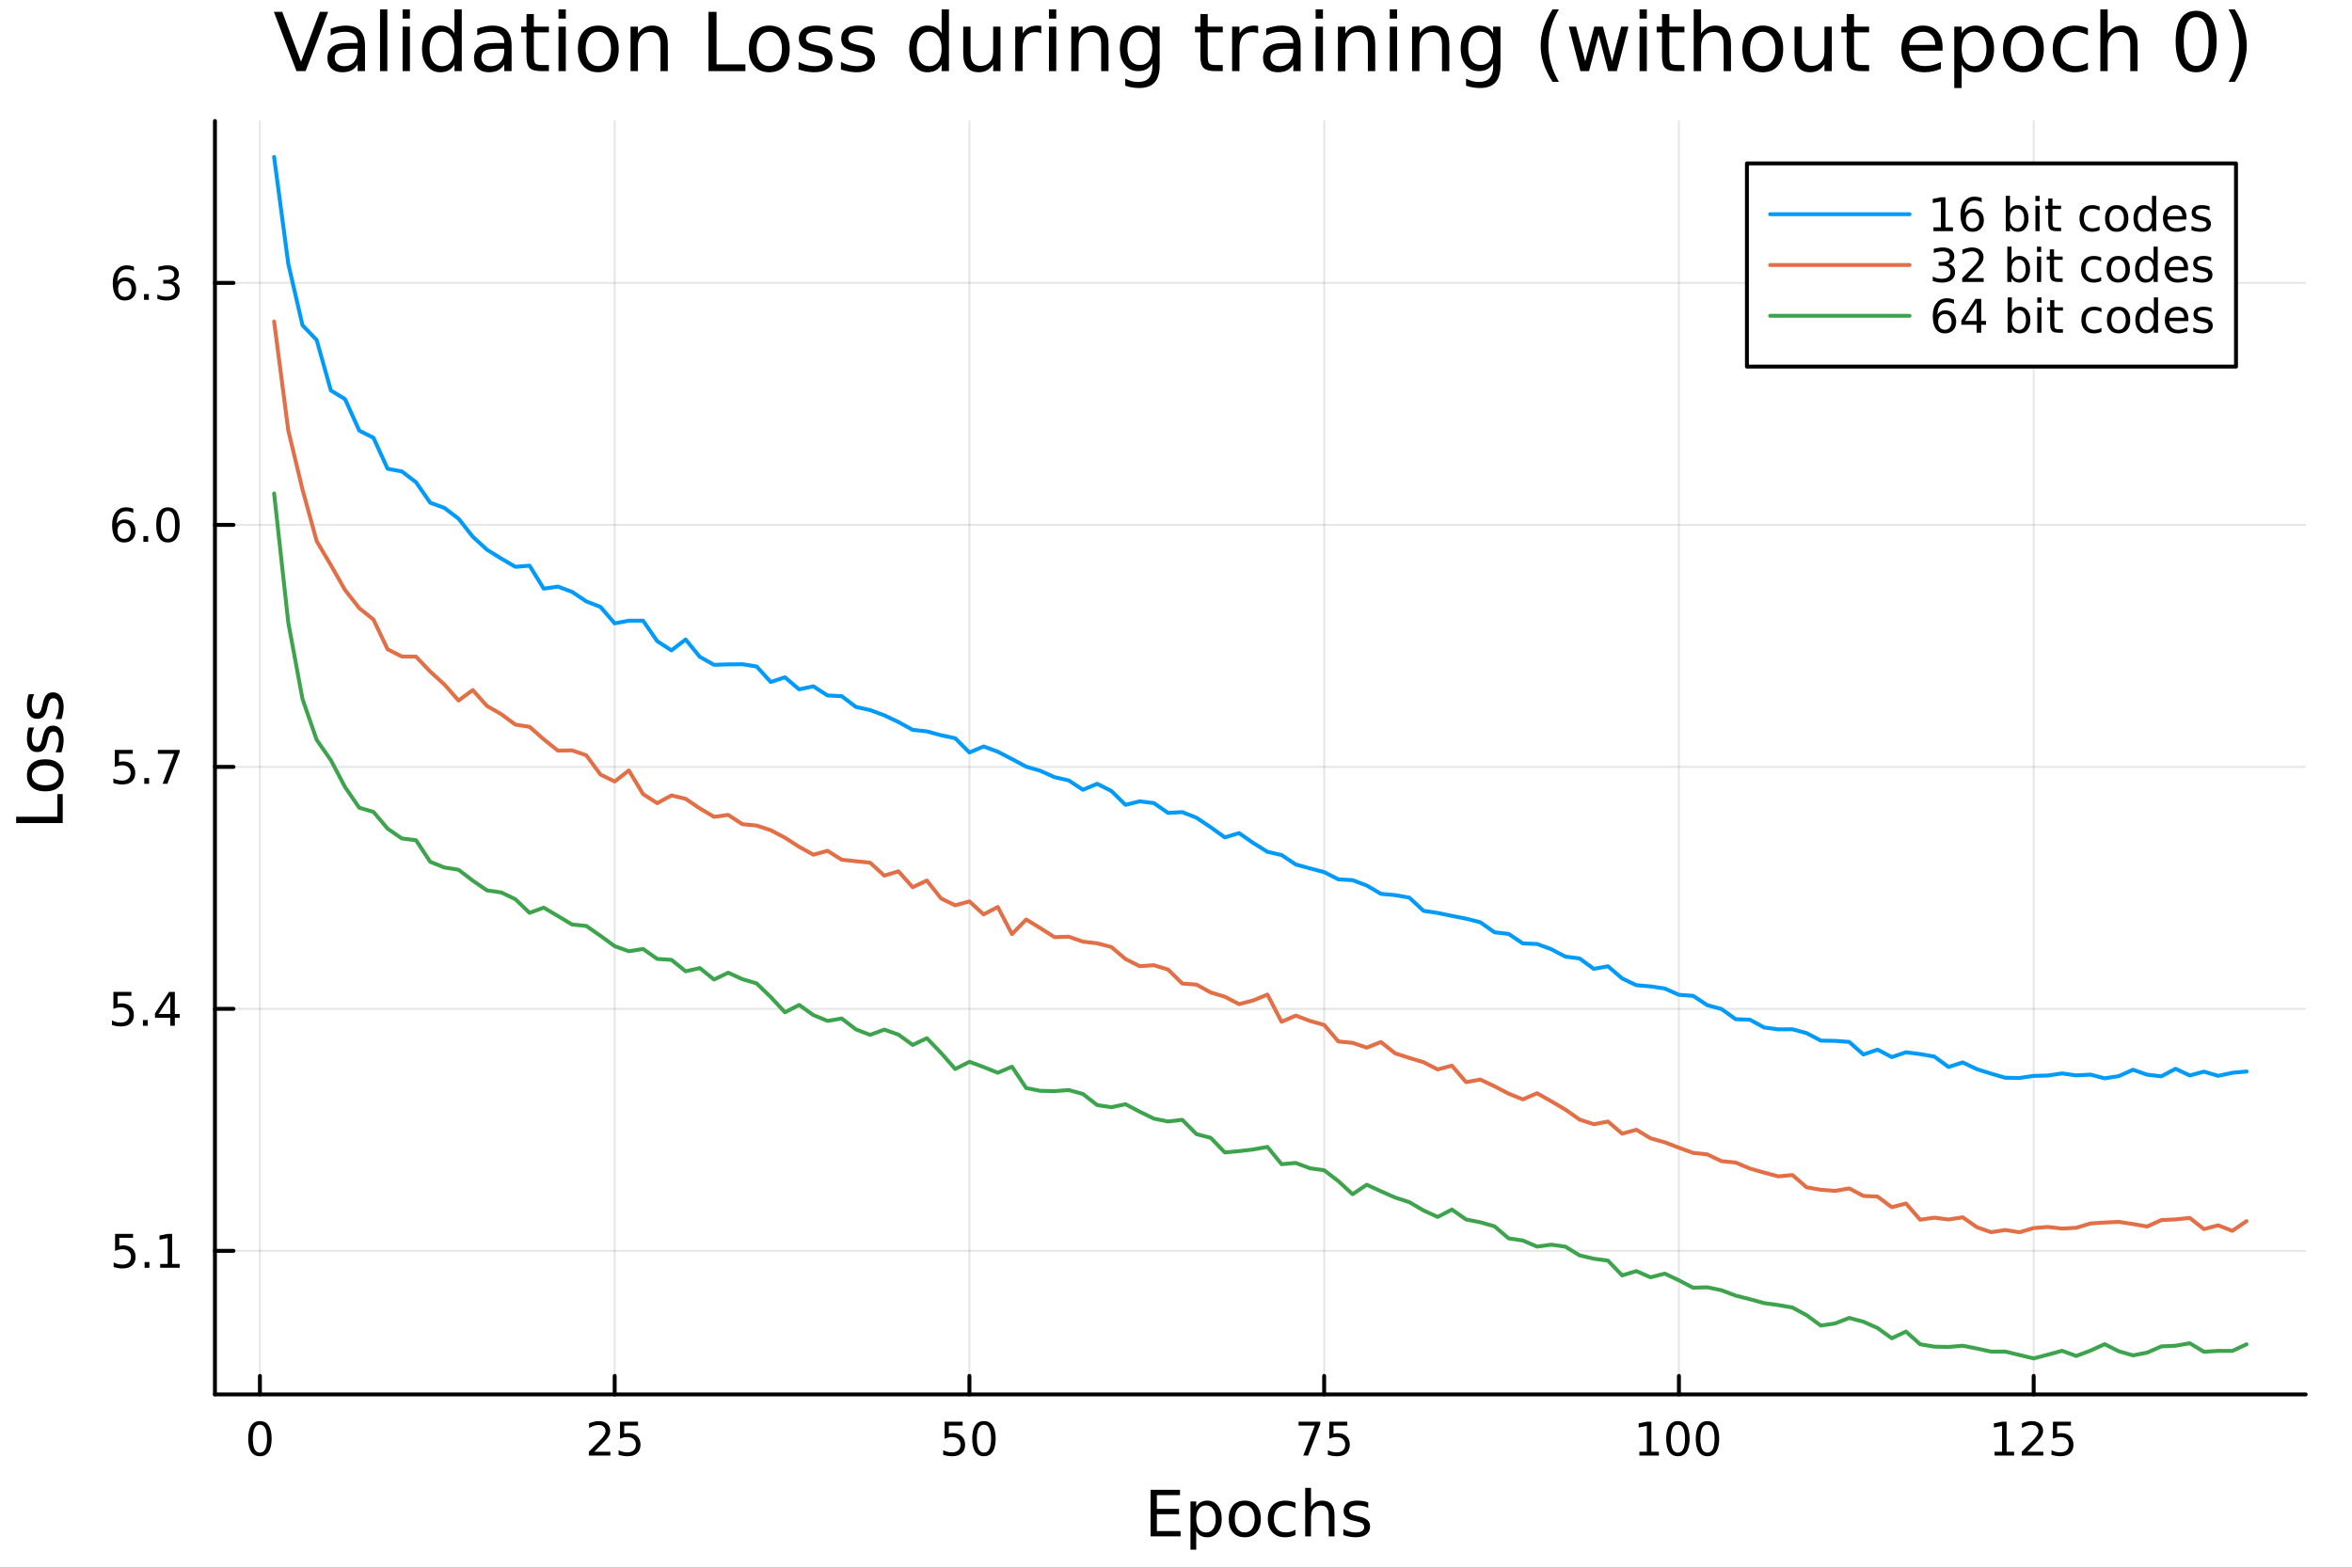 <svg xmlns="http://www.w3.org/2000/svg" xmlns:xlink="http://www.w3.org/1999/xlink" width="600" height="400" viewBox="0 0 2400 1600">
<rect x="0" y="0" width="2400" height="1600" fill="#333333" stroke="none"/>
<defs>
  <clipPath id="clip310">
    <rect x="0" y="0" width="2400" height="1600"></rect>
  </clipPath>
</defs>
<path clip-path="url(#clip310)" d="M0 1600 L2400 1600 L2400 0 L0 0  Z" fill="#ffffff" fill-rule="evenodd" fill-opacity="1"></path>
<defs>
  <clipPath id="clip311">
    <rect x="480" y="0" width="1681" height="1600"></rect>
  </clipPath>
</defs>
<path clip-path="url(#clip310)" d="M219.334 1423.18 L2352.76 1423.18 L2352.76 123.472 L219.334 123.472  Z" fill="#ffffff" fill-rule="evenodd" fill-opacity="1"></path>
<defs>
  <clipPath id="clip312">
    <rect x="219" y="123" width="2134" height="1301"></rect>
  </clipPath>
</defs>
<polyline clip-path="url(#clip312)" style="stroke:#000000; stroke-linecap:round; stroke-linejoin:round; stroke-width:2; stroke-opacity:0.1; fill:none" points="265.234,1423.18 265.234,123.472 "></polyline>
<polyline clip-path="url(#clip312)" style="stroke:#000000; stroke-linecap:round; stroke-linejoin:round; stroke-width:2; stroke-opacity:0.1; fill:none" points="627.224,1423.18 627.224,123.472 "></polyline>
<polyline clip-path="url(#clip312)" style="stroke:#000000; stroke-linecap:round; stroke-linejoin:round; stroke-width:2; stroke-opacity:0.1; fill:none" points="989.213,1423.18 989.213,123.472 "></polyline>
<polyline clip-path="url(#clip312)" style="stroke:#000000; stroke-linecap:round; stroke-linejoin:round; stroke-width:2; stroke-opacity:0.1; fill:none" points="1351.2,1423.18 1351.2,123.472 "></polyline>
<polyline clip-path="url(#clip312)" style="stroke:#000000; stroke-linecap:round; stroke-linejoin:round; stroke-width:2; stroke-opacity:0.1; fill:none" points="1713.19,1423.18 1713.19,123.472 "></polyline>
<polyline clip-path="url(#clip312)" style="stroke:#000000; stroke-linecap:round; stroke-linejoin:round; stroke-width:2; stroke-opacity:0.1; fill:none" points="2075.18,1423.18 2075.18,123.472 "></polyline>
<polyline clip-path="url(#clip312)" style="stroke:#000000; stroke-linecap:round; stroke-linejoin:round; stroke-width:2; stroke-opacity:0.1; fill:none" points="219.334,1276.63 2352.76,1276.63 "></polyline>
<polyline clip-path="url(#clip312)" style="stroke:#000000; stroke-linecap:round; stroke-linejoin:round; stroke-width:2; stroke-opacity:0.1; fill:none" points="219.334,1029.65 2352.76,1029.65 "></polyline>
<polyline clip-path="url(#clip312)" style="stroke:#000000; stroke-linecap:round; stroke-linejoin:round; stroke-width:2; stroke-opacity:0.1; fill:none" points="219.334,782.677 2352.76,782.677 "></polyline>
<polyline clip-path="url(#clip312)" style="stroke:#000000; stroke-linecap:round; stroke-linejoin:round; stroke-width:2; stroke-opacity:0.1; fill:none" points="219.334,535.7 2352.76,535.7 "></polyline>
<polyline clip-path="url(#clip312)" style="stroke:#000000; stroke-linecap:round; stroke-linejoin:round; stroke-width:2; stroke-opacity:0.1; fill:none" points="219.334,288.724 2352.76,288.724 "></polyline>
<polyline clip-path="url(#clip310)" style="stroke:#000000; stroke-linecap:round; stroke-linejoin:round; stroke-width:4; stroke-opacity:1; fill:none" points="219.334,1423.18 2352.76,1423.18 "></polyline>
<polyline clip-path="url(#clip310)" style="stroke:#000000; stroke-linecap:round; stroke-linejoin:round; stroke-width:4; stroke-opacity:1; fill:none" points="265.234,1423.18 265.234,1404.28 "></polyline>
<polyline clip-path="url(#clip310)" style="stroke:#000000; stroke-linecap:round; stroke-linejoin:round; stroke-width:4; stroke-opacity:1; fill:none" points="627.224,1423.18 627.224,1404.28 "></polyline>
<polyline clip-path="url(#clip310)" style="stroke:#000000; stroke-linecap:round; stroke-linejoin:round; stroke-width:4; stroke-opacity:1; fill:none" points="989.213,1423.18 989.213,1404.28 "></polyline>
<polyline clip-path="url(#clip310)" style="stroke:#000000; stroke-linecap:round; stroke-linejoin:round; stroke-width:4; stroke-opacity:1; fill:none" points="1351.2,1423.18 1351.2,1404.28 "></polyline>
<polyline clip-path="url(#clip310)" style="stroke:#000000; stroke-linecap:round; stroke-linejoin:round; stroke-width:4; stroke-opacity:1; fill:none" points="1713.19,1423.18 1713.19,1404.28 "></polyline>
<polyline clip-path="url(#clip310)" style="stroke:#000000; stroke-linecap:round; stroke-linejoin:round; stroke-width:4; stroke-opacity:1; fill:none" points="2075.18,1423.18 2075.18,1404.28 "></polyline>
<path clip-path="url(#clip310)" d="M265.234 1454.1 Q261.623 1454.1 259.794 1457.66 Q257.989 1461.2 257.989 1468.33 Q257.989 1475.44 259.794 1479.01 Q261.623 1482.55 265.234 1482.55 Q268.868 1482.55 270.674 1479.01 Q272.503 1475.44 272.503 1468.33 Q272.503 1461.2 270.674 1457.66 Q268.868 1454.1 265.234 1454.1 M265.234 1450.39 Q271.044 1450.39 274.1 1455 Q277.179 1459.58 277.179 1468.33 Q277.179 1477.06 274.1 1481.67 Q271.044 1486.25 265.234 1486.25 Q259.424 1486.25 256.345 1481.67 Q253.29 1477.06 253.29 1468.33 Q253.29 1459.58 256.345 1455 Q259.424 1450.39 265.234 1450.39 Z" fill="#000000" fill-rule="nonzero" fill-opacity="1"></path><path clip-path="url(#clip310)" d="M606.495 1481.64 L622.814 1481.64 L622.814 1485.58 L600.87 1485.58 L600.87 1481.64 Q603.532 1478.89 608.115 1474.26 Q612.722 1469.61 613.902 1468.27 Q616.147 1465.74 617.027 1464.01 Q617.93 1462.25 617.93 1460.56 Q617.93 1457.8 615.985 1456.07 Q614.064 1454.33 610.962 1454.33 Q608.763 1454.33 606.31 1455.09 Q603.879 1455.86 601.101 1457.41 L601.101 1452.69 Q603.925 1451.55 606.379 1450.97 Q608.833 1450.39 610.87 1450.39 Q616.24 1450.39 619.434 1453.08 Q622.629 1455.77 622.629 1460.26 Q622.629 1462.39 621.819 1464.31 Q621.032 1466.2 618.925 1468.8 Q618.347 1469.47 615.245 1472.69 Q612.143 1475.88 606.495 1481.64 Z" fill="#000000" fill-rule="nonzero" fill-opacity="1"></path><path clip-path="url(#clip310)" d="M632.675 1451.02 L651.032 1451.02 L651.032 1454.96 L636.958 1454.96 L636.958 1463.43 Q637.976 1463.08 638.995 1462.92 Q640.013 1462.73 641.032 1462.73 Q646.819 1462.73 650.198 1465.9 Q653.578 1469.08 653.578 1474.49 Q653.578 1480.07 650.106 1483.17 Q646.633 1486.25 640.314 1486.25 Q638.138 1486.25 635.87 1485.88 Q633.624 1485.51 631.217 1484.77 L631.217 1480.07 Q633.3 1481.2 635.522 1481.76 Q637.745 1482.32 640.221 1482.32 Q644.226 1482.32 646.564 1480.21 Q648.902 1478.1 648.902 1474.49 Q648.902 1470.88 646.564 1468.77 Q644.226 1466.67 640.221 1466.67 Q638.346 1466.67 636.471 1467.08 Q634.62 1467.5 632.675 1468.38 L632.675 1451.02 Z" fill="#000000" fill-rule="nonzero" fill-opacity="1"></path><path clip-path="url(#clip310)" d="M963.913 1451.02 L982.269 1451.02 L982.269 1454.96 L968.195 1454.96 L968.195 1463.43 Q969.213 1463.08 970.232 1462.92 Q971.251 1462.73 972.269 1462.73 Q978.056 1462.73 981.436 1465.9 Q984.815 1469.08 984.815 1474.49 Q984.815 1480.07 981.343 1483.17 Q977.871 1486.25 971.551 1486.25 Q969.376 1486.25 967.107 1485.88 Q964.862 1485.51 962.454 1484.77 L962.454 1480.07 Q964.538 1481.2 966.76 1481.76 Q968.982 1482.32 971.459 1482.32 Q975.463 1482.32 977.801 1480.21 Q980.139 1478.1 980.139 1474.49 Q980.139 1470.88 977.801 1468.77 Q975.463 1466.67 971.459 1466.67 Q969.584 1466.67 967.709 1467.08 Q965.857 1467.5 963.913 1468.38 L963.913 1451.02 Z" fill="#000000" fill-rule="nonzero" fill-opacity="1"></path><path clip-path="url(#clip310)" d="M1004.03 1454.1 Q1000.42 1454.1 998.588 1457.66 Q996.783 1461.2 996.783 1468.33 Q996.783 1475.44 998.588 1479.01 Q1000.42 1482.55 1004.03 1482.55 Q1007.66 1482.55 1009.47 1479.01 Q1011.3 1475.44 1011.3 1468.33 Q1011.3 1461.2 1009.47 1457.66 Q1007.66 1454.1 1004.03 1454.1 M1004.03 1450.39 Q1009.84 1450.39 1012.89 1455 Q1015.97 1459.58 1015.97 1468.33 Q1015.97 1477.06 1012.89 1481.67 Q1009.84 1486.25 1004.03 1486.25 Q998.218 1486.25 995.139 1481.67 Q992.084 1477.06 992.084 1468.33 Q992.084 1459.58 995.139 1455 Q998.218 1450.39 1004.03 1450.39 Z" fill="#000000" fill-rule="nonzero" fill-opacity="1"></path><path clip-path="url(#clip310)" d="M1325.06 1451.02 L1347.28 1451.02 L1347.28 1453.01 L1334.73 1485.58 L1329.85 1485.58 L1341.65 1454.96 L1325.06 1454.96 L1325.06 1451.02 Z" fill="#000000" fill-rule="nonzero" fill-opacity="1"></path><path clip-path="url(#clip310)" d="M1356.45 1451.02 L1374.8 1451.02 L1374.8 1454.96 L1360.73 1454.96 L1360.73 1463.43 Q1361.75 1463.08 1362.77 1462.92 Q1363.78 1462.73 1364.8 1462.73 Q1370.59 1462.73 1373.97 1465.9 Q1377.35 1469.08 1377.35 1474.49 Q1377.35 1480.07 1373.88 1483.17 Q1370.4 1486.25 1364.08 1486.25 Q1361.91 1486.25 1359.64 1485.88 Q1357.4 1485.51 1354.99 1484.77 L1354.99 1480.07 Q1357.07 1481.2 1359.29 1481.76 Q1361.52 1482.32 1363.99 1482.32 Q1368 1482.32 1370.33 1480.21 Q1372.67 1478.1 1372.67 1474.49 Q1372.67 1470.88 1370.33 1468.77 Q1368 1466.67 1363.99 1466.67 Q1362.12 1466.67 1360.24 1467.08 Q1358.39 1467.5 1356.45 1468.38 L1356.45 1451.02 Z" fill="#000000" fill-rule="nonzero" fill-opacity="1"></path><path clip-path="url(#clip310)" d="M1672.8 1481.64 L1680.44 1481.64 L1680.44 1455.28 L1672.13 1456.95 L1672.13 1452.69 L1680.39 1451.02 L1685.07 1451.02 L1685.07 1481.64 L1692.71 1481.64 L1692.71 1485.58 L1672.8 1485.58 L1672.8 1481.64 Z" fill="#000000" fill-rule="nonzero" fill-opacity="1"></path><path clip-path="url(#clip310)" d="M1712.15 1454.1 Q1708.54 1454.1 1706.71 1457.66 Q1704.91 1461.2 1704.91 1468.33 Q1704.91 1475.44 1706.71 1479.01 Q1708.54 1482.55 1712.15 1482.55 Q1715.79 1482.55 1717.59 1479.01 Q1719.42 1475.44 1719.42 1468.33 Q1719.42 1461.2 1717.59 1457.66 Q1715.79 1454.1 1712.15 1454.1 M1712.15 1450.39 Q1717.96 1450.39 1721.02 1455 Q1724.1 1459.58 1724.1 1468.33 Q1724.1 1477.06 1721.02 1481.67 Q1717.96 1486.25 1712.15 1486.25 Q1706.34 1486.25 1703.26 1481.67 Q1700.21 1477.06 1700.21 1468.33 Q1700.21 1459.58 1703.26 1455 Q1706.34 1450.39 1712.15 1450.39 Z" fill="#000000" fill-rule="nonzero" fill-opacity="1"></path><path clip-path="url(#clip310)" d="M1742.31 1454.1 Q1738.7 1454.1 1736.87 1457.66 Q1735.07 1461.2 1735.07 1468.33 Q1735.07 1475.44 1736.87 1479.01 Q1738.7 1482.55 1742.31 1482.55 Q1745.95 1482.55 1747.75 1479.01 Q1749.58 1475.44 1749.58 1468.33 Q1749.58 1461.2 1747.75 1457.66 Q1745.95 1454.1 1742.31 1454.1 M1742.31 1450.39 Q1748.12 1450.39 1751.18 1455 Q1754.26 1459.58 1754.26 1468.33 Q1754.26 1477.06 1751.18 1481.67 Q1748.12 1486.25 1742.31 1486.25 Q1736.5 1486.25 1733.42 1481.67 Q1730.37 1477.06 1730.37 1468.33 Q1730.37 1459.58 1733.42 1455 Q1736.5 1450.39 1742.31 1450.39 Z" fill="#000000" fill-rule="nonzero" fill-opacity="1"></path><path clip-path="url(#clip310)" d="M2035.29 1481.64 L2042.93 1481.64 L2042.93 1455.28 L2034.62 1456.95 L2034.62 1452.69 L2042.88 1451.02 L2047.56 1451.02 L2047.56 1481.64 L2055.19 1481.64 L2055.19 1485.58 L2035.29 1485.58 L2035.29 1481.64 Z" fill="#000000" fill-rule="nonzero" fill-opacity="1"></path><path clip-path="url(#clip310)" d="M2068.67 1481.64 L2084.99 1481.64 L2084.99 1485.58 L2063.04 1485.58 L2063.04 1481.64 Q2065.7 1478.89 2070.29 1474.26 Q2074.89 1469.61 2076.07 1468.27 Q2078.32 1465.74 2079.2 1464.01 Q2080.1 1462.25 2080.1 1460.56 Q2080.1 1457.8 2078.16 1456.07 Q2076.24 1454.33 2073.13 1454.33 Q2070.93 1454.33 2068.48 1455.09 Q2066.05 1455.86 2063.27 1457.41 L2063.27 1452.69 Q2066.1 1451.55 2068.55 1450.97 Q2071 1450.39 2073.04 1450.39 Q2078.41 1450.39 2081.61 1453.08 Q2084.8 1455.77 2084.8 1460.26 Q2084.8 1462.39 2083.99 1464.31 Q2083.2 1466.2 2081.1 1468.8 Q2080.52 1469.47 2077.42 1472.69 Q2074.31 1475.88 2068.67 1481.64 Z" fill="#000000" fill-rule="nonzero" fill-opacity="1"></path><path clip-path="url(#clip310)" d="M2094.85 1451.02 L2113.2 1451.02 L2113.2 1454.96 L2099.13 1454.96 L2099.13 1463.43 Q2100.15 1463.08 2101.17 1462.92 Q2102.18 1462.73 2103.2 1462.73 Q2108.99 1462.73 2112.37 1465.9 Q2115.75 1469.08 2115.75 1474.49 Q2115.75 1480.07 2112.28 1483.17 Q2108.8 1486.25 2102.49 1486.25 Q2100.31 1486.25 2098.04 1485.88 Q2095.8 1485.51 2093.39 1484.77 L2093.39 1480.07 Q2095.47 1481.2 2097.69 1481.76 Q2099.92 1482.32 2102.39 1482.32 Q2106.4 1482.32 2108.74 1480.21 Q2111.07 1478.1 2111.07 1474.49 Q2111.07 1470.88 2108.74 1468.77 Q2106.4 1466.67 2102.39 1466.67 Q2100.52 1466.67 2098.64 1467.08 Q2096.79 1467.5 2094.85 1468.38 L2094.85 1451.02 Z" fill="#000000" fill-rule="nonzero" fill-opacity="1"></path><path clip-path="url(#clip310)" d="M1174.06 1520.52 L1204.1 1520.52 L1204.1 1525.93 L1180.49 1525.93 L1180.49 1540 L1203.12 1540 L1203.12 1545.41 L1180.49 1545.41 L1180.49 1562.63 L1204.68 1562.63 L1204.68 1568.04 L1174.06 1568.04 L1174.06 1520.52 Z" fill="#000000" fill-rule="nonzero" fill-opacity="1"></path><path clip-path="url(#clip310)" d="M1220.65 1562.7 L1220.65 1581.6 L1214.76 1581.6 L1214.76 1532.4 L1220.65 1532.4 L1220.65 1537.81 Q1222.5 1534.62 1225.3 1533.1 Q1228.13 1531.54 1232.05 1531.54 Q1238.54 1531.54 1242.58 1536.69 Q1246.66 1541.85 1246.66 1550.25 Q1246.66 1558.65 1242.58 1563.81 Q1238.54 1568.97 1232.05 1568.97 Q1228.13 1568.97 1225.3 1567.44 Q1222.5 1565.88 1220.65 1562.7 M1240.58 1550.25 Q1240.58 1543.79 1237.9 1540.13 Q1235.26 1536.44 1230.62 1536.44 Q1225.97 1536.44 1223.29 1540.13 Q1220.65 1543.79 1220.65 1550.25 Q1220.65 1556.71 1223.29 1560.4 Q1225.97 1564.07 1230.62 1564.07 Q1235.26 1564.07 1237.9 1560.4 Q1240.58 1556.71 1240.58 1550.25 Z" fill="#000000" fill-rule="nonzero" fill-opacity="1"></path><path clip-path="url(#clip310)" d="M1270.18 1536.5 Q1265.47 1536.5 1262.73 1540.19 Q1259.99 1543.85 1259.99 1550.25 Q1259.99 1556.65 1262.7 1560.34 Q1265.44 1564 1270.18 1564 Q1274.86 1564 1277.59 1560.31 Q1280.33 1556.62 1280.33 1550.25 Q1280.33 1543.92 1277.59 1540.23 Q1274.86 1536.5 1270.18 1536.5 M1270.18 1531.54 Q1277.82 1531.54 1282.18 1536.5 Q1286.54 1541.47 1286.54 1550.25 Q1286.54 1559 1282.18 1564 Q1277.82 1568.97 1270.18 1568.97 Q1262.51 1568.97 1258.15 1564 Q1253.82 1559 1253.82 1550.25 Q1253.82 1541.47 1258.15 1536.5 Q1262.51 1531.54 1270.18 1531.54 Z" fill="#000000" fill-rule="nonzero" fill-opacity="1"></path><path clip-path="url(#clip310)" d="M1321.9 1533.76 L1321.9 1539.24 Q1319.42 1537.87 1316.9 1537.2 Q1314.42 1536.5 1311.87 1536.5 Q1306.18 1536.5 1303.03 1540.13 Q1299.87 1543.73 1299.87 1550.25 Q1299.87 1556.78 1303.03 1560.4 Q1306.18 1564 1311.87 1564 Q1314.42 1564 1316.9 1563.33 Q1319.42 1562.63 1321.9 1561.26 L1321.9 1566.68 Q1319.45 1567.82 1316.81 1568.39 Q1314.2 1568.97 1311.24 1568.97 Q1303.18 1568.97 1298.44 1563.91 Q1293.7 1558.85 1293.7 1550.25 Q1293.7 1541.53 1298.47 1536.53 Q1303.28 1531.54 1311.62 1531.54 Q1314.32 1531.54 1316.9 1532.11 Q1319.48 1532.65 1321.9 1533.76 Z" fill="#000000" fill-rule="nonzero" fill-opacity="1"></path><path clip-path="url(#clip310)" d="M1361.72 1546.53 L1361.72 1568.04 L1355.86 1568.04 L1355.86 1546.72 Q1355.86 1541.66 1353.89 1539.14 Q1351.91 1536.63 1347.97 1536.63 Q1343.22 1536.63 1340.49 1539.65 Q1337.75 1542.68 1337.75 1547.9 L1337.75 1568.04 L1331.86 1568.04 L1331.86 1518.52 L1337.75 1518.52 L1337.75 1537.93 Q1339.85 1534.72 1342.68 1533.13 Q1345.55 1531.54 1349.27 1531.54 Q1355.42 1531.54 1358.57 1535.36 Q1361.72 1539.14 1361.72 1546.53 Z" fill="#000000" fill-rule="nonzero" fill-opacity="1"></path><path clip-path="url(#clip310)" d="M1396.12 1533.45 L1396.12 1538.98 Q1393.64 1537.71 1390.97 1537.07 Q1388.29 1536.44 1385.43 1536.44 Q1381.07 1536.44 1378.87 1537.77 Q1376.71 1539.11 1376.71 1541.79 Q1376.71 1543.82 1378.27 1545 Q1379.83 1546.15 1384.54 1547.2 L1386.54 1547.64 Q1392.78 1548.98 1395.39 1551.43 Q1398.03 1553.85 1398.03 1558.21 Q1398.03 1563.17 1394.09 1566.07 Q1390.17 1568.97 1383.3 1568.97 Q1380.43 1568.97 1377.31 1568.39 Q1374.23 1567.85 1370.79 1566.74 L1370.79 1560.69 Q1374.03 1562.38 1377.19 1563.24 Q1380.34 1564.07 1383.42 1564.07 Q1387.56 1564.07 1389.79 1562.66 Q1392.02 1561.23 1392.02 1558.65 Q1392.02 1556.27 1390.39 1554.99 Q1388.8 1553.72 1383.36 1552.54 L1381.32 1552.07 Q1375.88 1550.92 1373.46 1548.56 Q1371.04 1546.18 1371.04 1542.04 Q1371.04 1537.01 1374.61 1534.27 Q1378.17 1531.54 1384.73 1531.54 Q1387.98 1531.54 1390.84 1532.01 Q1393.7 1532.49 1396.12 1533.45 Z" fill="#000000" fill-rule="nonzero" fill-opacity="1"></path><polyline clip-path="url(#clip310)" style="stroke:#000000; stroke-linecap:round; stroke-linejoin:round; stroke-width:4; stroke-opacity:1; fill:none" points="219.334,1423.18 219.334,123.472 "></polyline>
<polyline clip-path="url(#clip310)" style="stroke:#000000; stroke-linecap:round; stroke-linejoin:round; stroke-width:4; stroke-opacity:1; fill:none" points="219.334,1276.63 238.231,1276.63 "></polyline>
<polyline clip-path="url(#clip310)" style="stroke:#000000; stroke-linecap:round; stroke-linejoin:round; stroke-width:4; stroke-opacity:1; fill:none" points="219.334,1029.65 238.231,1029.65 "></polyline>
<polyline clip-path="url(#clip310)" style="stroke:#000000; stroke-linecap:round; stroke-linejoin:round; stroke-width:4; stroke-opacity:1; fill:none" points="219.334,782.677 238.231,782.677 "></polyline>
<polyline clip-path="url(#clip310)" style="stroke:#000000; stroke-linecap:round; stroke-linejoin:round; stroke-width:4; stroke-opacity:1; fill:none" points="219.334,535.7 238.231,535.7 "></polyline>
<polyline clip-path="url(#clip310)" style="stroke:#000000; stroke-linecap:round; stroke-linejoin:round; stroke-width:4; stroke-opacity:1; fill:none" points="219.334,288.724 238.231,288.724 "></polyline>
<path clip-path="url(#clip310)" d="M117.431 1259.35 L135.788 1259.35 L135.788 1263.28 L121.714 1263.28 L121.714 1271.76 Q122.732 1271.41 123.751 1271.25 Q124.769 1271.06 125.788 1271.06 Q131.575 1271.06 134.954 1274.23 Q138.334 1277.4 138.334 1282.82 Q138.334 1288.4 134.862 1291.5 Q131.39 1294.58 125.07 1294.58 Q122.894 1294.58 120.626 1294.21 Q118.381 1293.84 115.973 1293.1 L115.973 1288.4 Q118.056 1289.53 120.279 1290.09 Q122.501 1290.64 124.978 1290.64 Q128.982 1290.64 131.32 1288.54 Q133.658 1286.43 133.658 1282.82 Q133.658 1279.21 131.32 1277.1 Q128.982 1275 124.978 1275 Q123.103 1275 121.228 1275.41 Q119.376 1275.83 117.431 1276.71 L117.431 1259.35 Z" fill="#000000" fill-rule="nonzero" fill-opacity="1"></path><path clip-path="url(#clip310)" d="M147.547 1288.03 L152.431 1288.03 L152.431 1293.91 L147.547 1293.91 L147.547 1288.03 Z" fill="#000000" fill-rule="nonzero" fill-opacity="1"></path><path clip-path="url(#clip310)" d="M163.427 1289.97 L171.065 1289.97 L171.065 1263.61 L162.755 1265.27 L162.755 1261.02 L171.019 1259.35 L175.695 1259.35 L175.695 1289.97 L183.334 1289.97 L183.334 1293.91 L163.427 1293.91 L163.427 1289.97 Z" fill="#000000" fill-rule="nonzero" fill-opacity="1"></path><path clip-path="url(#clip310)" d="M115.718 1012.37 L134.075 1012.37 L134.075 1016.31 L120.001 1016.31 L120.001 1024.78 Q121.019 1024.43 122.038 1024.27 Q123.056 1024.09 124.075 1024.09 Q129.862 1024.09 133.242 1027.26 Q136.621 1030.43 136.621 1035.84 Q136.621 1041.42 133.149 1044.53 Q129.677 1047.6 123.357 1047.6 Q121.181 1047.6 118.913 1047.23 Q116.668 1046.86 114.26 1046.12 L114.26 1041.42 Q116.343 1042.56 118.566 1043.11 Q120.788 1043.67 123.265 1043.67 Q127.269 1043.67 129.607 1041.56 Q131.945 1039.46 131.945 1035.84 Q131.945 1032.23 129.607 1030.13 Q127.269 1028.02 123.265 1028.02 Q121.39 1028.02 119.515 1028.44 Q117.663 1028.85 115.718 1029.73 L115.718 1012.37 Z" fill="#000000" fill-rule="nonzero" fill-opacity="1"></path><path clip-path="url(#clip310)" d="M145.834 1041.05 L150.718 1041.05 L150.718 1046.93 L145.834 1046.93 L145.834 1041.05 Z" fill="#000000" fill-rule="nonzero" fill-opacity="1"></path><path clip-path="url(#clip310)" d="M173.751 1016.45 L161.945 1034.9 L173.751 1034.9 L173.751 1016.45 M172.524 1012.37 L178.403 1012.37 L178.403 1034.9 L183.334 1034.9 L183.334 1038.78 L178.403 1038.78 L178.403 1046.93 L173.751 1046.93 L173.751 1038.78 L158.149 1038.78 L158.149 1034.27 L172.524 1012.37 Z" fill="#000000" fill-rule="nonzero" fill-opacity="1"></path><path clip-path="url(#clip310)" d="M117.107 765.397 L135.464 765.397 L135.464 769.332 L121.39 769.332 L121.39 777.804 Q122.408 777.457 123.427 777.295 Q124.445 777.109 125.464 777.109 Q131.251 777.109 134.63 780.281 Q138.01 783.452 138.01 788.869 Q138.01 794.447 134.538 797.549 Q131.066 800.628 124.746 800.628 Q122.57 800.628 120.302 800.257 Q118.056 799.887 115.649 799.146 L115.649 794.447 Q117.732 795.582 119.955 796.137 Q122.177 796.693 124.654 796.693 Q128.658 796.693 130.996 794.586 Q133.334 792.48 133.334 788.869 Q133.334 785.258 130.996 783.151 Q128.658 781.045 124.654 781.045 Q122.779 781.045 120.904 781.461 Q119.052 781.878 117.107 782.758 L117.107 765.397 Z" fill="#000000" fill-rule="nonzero" fill-opacity="1"></path><path clip-path="url(#clip310)" d="M147.223 794.077 L152.107 794.077 L152.107 799.957 L147.223 799.957 L147.223 794.077 Z" fill="#000000" fill-rule="nonzero" fill-opacity="1"></path><path clip-path="url(#clip310)" d="M161.112 765.397 L183.334 765.397 L183.334 767.387 L170.788 799.957 L165.903 799.957 L177.709 769.332 L161.112 769.332 L161.112 765.397 Z" fill="#000000" fill-rule="nonzero" fill-opacity="1"></path><path clip-path="url(#clip310)" d="M126.737 533.837 Q123.589 533.837 121.737 535.99 Q119.908 538.142 119.908 541.892 Q119.908 545.619 121.737 547.795 Q123.589 549.948 126.737 549.948 Q129.885 549.948 131.714 547.795 Q133.566 545.619 133.566 541.892 Q133.566 538.142 131.714 535.99 Q129.885 533.837 126.737 533.837 M136.019 519.184 L136.019 523.443 Q134.26 522.61 132.455 522.17 Q130.672 521.731 128.913 521.731 Q124.283 521.731 121.83 524.856 Q119.399 527.981 119.052 534.3 Q120.418 532.286 122.478 531.221 Q124.538 530.133 127.015 530.133 Q132.223 530.133 135.232 533.305 Q138.265 536.453 138.265 541.892 Q138.265 547.217 135.117 550.434 Q131.968 553.652 126.737 553.652 Q120.742 553.652 117.57 549.068 Q114.399 544.462 114.399 535.735 Q114.399 527.541 118.288 522.68 Q122.177 517.795 128.728 517.795 Q130.487 517.795 132.269 518.143 Q134.075 518.49 136.019 519.184 Z" fill="#000000" fill-rule="nonzero" fill-opacity="1"></path><path clip-path="url(#clip310)" d="M146.32 547.101 L151.204 547.101 L151.204 552.98 L146.32 552.98 L146.32 547.101 Z" fill="#000000" fill-rule="nonzero" fill-opacity="1"></path><path clip-path="url(#clip310)" d="M171.389 521.499 Q167.778 521.499 165.95 525.064 Q164.144 528.605 164.144 535.735 Q164.144 542.842 165.95 546.406 Q167.778 549.948 171.389 549.948 Q175.024 549.948 176.829 546.406 Q178.658 542.842 178.658 535.735 Q178.658 528.605 176.829 525.064 Q175.024 521.499 171.389 521.499 M171.389 517.795 Q177.2 517.795 180.255 522.402 Q183.334 526.985 183.334 535.735 Q183.334 544.462 180.255 549.068 Q177.2 553.652 171.389 553.652 Q165.579 553.652 162.501 549.068 Q159.445 544.462 159.445 535.735 Q159.445 526.985 162.501 522.402 Q165.579 517.795 171.389 517.795 Z" fill="#000000" fill-rule="nonzero" fill-opacity="1"></path><path clip-path="url(#clip310)" d="M127.385 286.861 Q124.237 286.861 122.385 289.014 Q120.556 291.166 120.556 294.916 Q120.556 298.643 122.385 300.819 Q124.237 302.972 127.385 302.972 Q130.533 302.972 132.362 300.819 Q134.214 298.643 134.214 294.916 Q134.214 291.166 132.362 289.014 Q130.533 286.861 127.385 286.861 M136.667 272.208 L136.667 276.467 Q134.908 275.634 133.103 275.194 Q131.32 274.754 129.561 274.754 Q124.931 274.754 122.478 277.879 Q120.047 281.004 119.7 287.324 Q121.066 285.31 123.126 284.245 Q125.186 283.157 127.663 283.157 Q132.871 283.157 135.88 286.328 Q138.913 289.477 138.913 294.916 Q138.913 300.24 135.765 303.458 Q132.617 306.676 127.385 306.676 Q121.39 306.676 118.218 302.092 Q115.047 297.486 115.047 288.759 Q115.047 280.565 118.936 275.703 Q122.825 270.819 129.376 270.819 Q131.135 270.819 132.917 271.166 Q134.723 271.514 136.667 272.208 Z" fill="#000000" fill-rule="nonzero" fill-opacity="1"></path><path clip-path="url(#clip310)" d="M146.968 300.125 L151.853 300.125 L151.853 306.004 L146.968 306.004 L146.968 300.125 Z" fill="#000000" fill-rule="nonzero" fill-opacity="1"></path><path clip-path="url(#clip310)" d="M176.204 287.37 Q179.561 288.088 181.436 290.356 Q183.334 292.625 183.334 295.958 Q183.334 301.074 179.815 303.875 Q176.297 306.676 169.815 306.676 Q167.64 306.676 165.325 306.236 Q163.033 305.819 160.579 304.963 L160.579 300.449 Q162.524 301.583 164.839 302.162 Q167.153 302.74 169.677 302.74 Q174.075 302.74 176.366 301.004 Q178.681 299.268 178.681 295.958 Q178.681 292.902 176.528 291.189 Q174.399 289.453 170.579 289.453 L166.552 289.453 L166.552 285.611 L170.764 285.611 Q174.214 285.611 176.042 284.245 Q177.871 282.856 177.871 280.264 Q177.871 277.602 175.973 276.19 Q174.098 274.754 170.579 274.754 Q168.658 274.754 166.459 275.171 Q164.26 275.588 161.621 276.467 L161.621 272.301 Q164.283 271.56 166.598 271.19 Q168.936 270.819 170.996 270.819 Q176.32 270.819 179.422 273.25 Q182.524 275.657 182.524 279.778 Q182.524 282.648 180.88 284.639 Q179.237 286.606 176.204 287.37 Z" fill="#000000" fill-rule="nonzero" fill-opacity="1"></path><path clip-path="url(#clip310)" d="M16.484 840.023 L16.484 833.593 L58.593 833.593 L58.593 810.454 L64.004 810.454 L64.004 840.023 L16.484 840.023 Z" fill="#000000" fill-rule="nonzero" fill-opacity="1"></path><path clip-path="url(#clip310)" d="M32.462 791.293 Q32.462 796.004 36.154 798.741 Q39.815 801.478 46.212 801.478 Q52.609 801.478 56.302 798.773 Q59.962 796.036 59.962 791.293 Q59.962 786.614 56.27 783.877 Q52.578 781.14 46.212 781.14 Q39.878 781.14 36.186 783.877 Q32.462 786.614 32.462 791.293 M27.497 791.293 Q27.497 783.654 32.462 779.294 Q37.427 774.933 46.212 774.933 Q54.965 774.933 59.962 779.294 Q64.927 783.654 64.927 791.293 Q64.927 798.964 59.962 803.324 Q54.965 807.653 46.212 807.653 Q37.427 807.653 32.462 803.324 Q27.497 798.964 27.497 791.293 Z" fill="#000000" fill-rule="nonzero" fill-opacity="1"></path><path clip-path="url(#clip310)" d="M29.407 742.5 L34.945 742.5 Q33.672 744.983 33.035 747.656 Q32.398 750.33 32.398 753.194 Q32.398 757.555 33.735 759.751 Q35.072 761.915 37.746 761.915 Q39.783 761.915 40.96 760.356 Q42.106 758.796 43.157 754.086 L43.602 752.08 Q44.939 745.842 47.39 743.232 Q49.809 740.59 54.169 740.59 Q59.134 740.59 62.031 744.537 Q64.927 748.452 64.927 755.327 Q64.927 758.192 64.354 761.311 Q63.813 764.398 62.699 767.836 L56.652 767.836 Q58.339 764.589 59.198 761.438 Q60.026 758.287 60.026 755.2 Q60.026 751.062 58.625 748.834 Q57.193 746.606 54.615 746.606 Q52.228 746.606 50.955 748.229 Q49.681 749.821 48.504 755.263 L48.026 757.3 Q46.88 762.743 44.525 765.162 Q42.138 767.581 38 767.581 Q32.971 767.581 30.234 764.016 Q27.497 760.451 27.497 753.895 Q27.497 750.648 27.974 747.784 Q28.452 744.919 29.407 742.5 Z" fill="#000000" fill-rule="nonzero" fill-opacity="1"></path><path clip-path="url(#clip310)" d="M29.407 708.539 L34.945 708.539 Q33.672 711.022 33.035 713.695 Q32.398 716.369 32.398 719.233 Q32.398 723.594 33.735 725.79 Q35.072 727.954 37.746 727.954 Q39.783 727.954 40.96 726.395 Q42.106 724.835 43.157 720.125 L43.602 718.119 Q44.939 711.881 47.39 709.271 Q49.809 706.629 54.169 706.629 Q59.134 706.629 62.031 710.576 Q64.927 714.491 64.927 721.366 Q64.927 724.23 64.354 727.35 Q63.813 730.437 62.699 733.875 L56.652 733.875 Q58.339 730.628 59.198 727.477 Q60.026 724.326 60.026 721.239 Q60.026 717.101 58.625 714.873 Q57.193 712.645 54.615 712.645 Q52.228 712.645 50.955 714.268 Q49.681 715.86 48.504 721.302 L48.026 723.339 Q46.88 728.782 44.525 731.201 Q42.138 733.62 38 733.62 Q32.971 733.62 30.234 730.055 Q27.497 726.49 27.497 719.934 Q27.497 716.687 27.974 713.823 Q28.452 710.958 29.407 708.539 Z" fill="#000000" fill-rule="nonzero" fill-opacity="1"></path><path clip-path="url(#clip310)" d="M302.546 72.576 L279.456 12.096 L288.003 12.096 L307.164 63.016 L326.365 12.096 L334.872 12.096 L311.823 72.576 L302.546 72.576 Z" fill="#000000" fill-rule="nonzero" fill-opacity="1"></path><path clip-path="url(#clip310)" d="M357.557 49.769 Q348.524 49.769 345.04 51.835 Q341.556 53.901 341.556 58.884 Q341.556 62.854 344.149 65.203 Q346.782 67.512 351.278 67.512 Q357.476 67.512 361.203 63.137 Q364.971 58.722 364.971 51.43 L364.971 49.769 L357.557 49.769 M372.424 46.691 L372.424 72.576 L364.971 72.576 L364.971 65.689 Q362.418 69.821 358.611 71.806 Q354.803 73.751 349.294 73.751 Q342.326 73.751 338.194 69.862 Q334.103 65.933 334.103 59.37 Q334.103 51.714 339.207 47.825 Q344.351 43.936 354.519 43.936 L364.971 43.936 L364.971 43.207 Q364.971 38.062 361.568 35.267 Q358.206 32.431 352.089 32.431 Q348.2 32.431 344.513 33.363 Q340.827 34.295 337.424 36.158 L337.424 29.272 Q341.516 27.692 345.364 26.922 Q349.213 26.112 352.858 26.112 Q362.702 26.112 367.563 31.216 Q372.424 36.32 372.424 46.691 Z" fill="#000000" fill-rule="nonzero" fill-opacity="1"></path><path clip-path="url(#clip310)" d="M387.777 9.544 L395.231 9.544 L395.231 72.576 L387.777 72.576 L387.777 9.544 Z" fill="#000000" fill-rule="nonzero" fill-opacity="1"></path><path clip-path="url(#clip310)" d="M410.827 27.206 L418.28 27.206 L418.28 72.576 L410.827 72.576 L410.827 27.206 M410.827 9.544 L418.28 9.544 L418.28 18.983 L410.827 18.983 L410.827 9.544 Z" fill="#000000" fill-rule="nonzero" fill-opacity="1"></path><path clip-path="url(#clip310)" d="M463.732 34.092 L463.732 9.544 L471.185 9.544 L471.185 72.576 L463.732 72.576 L463.732 65.77 Q461.382 69.821 457.777 71.806 Q454.212 73.751 449.189 73.751 Q440.965 73.751 435.78 67.188 Q430.636 60.626 430.636 49.931 Q430.636 39.237 435.78 32.675 Q440.965 26.112 449.189 26.112 Q454.212 26.112 457.777 28.097 Q461.382 30.041 463.732 34.092 M438.332 49.931 Q438.332 58.155 441.695 62.854 Q445.097 67.512 451.012 67.512 Q456.926 67.512 460.329 62.854 Q463.732 58.155 463.732 49.931 Q463.732 41.708 460.329 37.05 Q456.926 32.35 451.012 32.35 Q445.097 32.35 441.695 37.05 Q438.332 41.708 438.332 49.931 Z" fill="#000000" fill-rule="nonzero" fill-opacity="1"></path><path clip-path="url(#clip310)" d="M507.157 49.769 Q498.124 49.769 494.64 51.835 Q491.156 53.901 491.156 58.884 Q491.156 62.854 493.749 65.203 Q496.382 67.512 500.878 67.512 Q507.076 67.512 510.803 63.137 Q514.57 58.722 514.57 51.43 L514.57 49.769 L507.157 49.769 M522.024 46.691 L522.024 72.576 L514.57 72.576 L514.57 65.689 Q512.018 69.821 508.211 71.806 Q504.403 73.751 498.893 73.751 Q491.926 73.751 487.794 69.862 Q483.703 65.933 483.703 59.37 Q483.703 51.714 488.807 47.825 Q493.951 43.936 504.119 43.936 L514.57 43.936 L514.57 43.207 Q514.57 38.062 511.168 35.267 Q507.805 32.431 501.689 32.431 Q497.8 32.431 494.113 33.363 Q490.427 34.295 487.024 36.158 L487.024 29.272 Q491.116 27.692 494.964 26.922 Q498.812 26.112 502.458 26.112 Q512.302 26.112 517.163 31.216 Q522.024 36.32 522.024 46.691 Z" fill="#000000" fill-rule="nonzero" fill-opacity="1"></path><path clip-path="url(#clip310)" d="M544.75 14.324 L544.75 27.206 L560.103 27.206 L560.103 32.999 L544.75 32.999 L544.75 57.628 Q544.75 63.178 546.249 64.758 Q547.788 66.338 552.446 66.338 L560.103 66.338 L560.103 72.576 L552.446 72.576 Q543.818 72.576 540.537 69.376 Q537.255 66.135 537.255 57.628 L537.255 32.999 L531.787 32.999 L531.787 27.206 L537.255 27.206 L537.255 14.324 L544.75 14.324 Z" fill="#000000" fill-rule="nonzero" fill-opacity="1"></path><path clip-path="url(#clip310)" d="M569.906 27.206 L577.359 27.206 L577.359 72.576 L569.906 72.576 L569.906 27.206 M569.906 9.544 L577.359 9.544 L577.359 18.983 L569.906 18.983 L569.906 9.544 Z" fill="#000000" fill-rule="nonzero" fill-opacity="1"></path><path clip-path="url(#clip310)" d="M610.536 32.431 Q604.541 32.431 601.057 37.131 Q597.573 41.789 597.573 49.931 Q597.573 58.074 601.017 62.773 Q604.501 67.431 610.536 67.431 Q616.491 67.431 619.975 62.732 Q623.459 58.033 623.459 49.931 Q623.459 41.87 619.975 37.171 Q616.491 32.431 610.536 32.431 M610.536 26.112 Q620.259 26.112 625.808 32.431 Q631.358 38.751 631.358 49.931 Q631.358 61.071 625.808 67.431 Q620.259 73.751 610.536 73.751 Q600.774 73.751 595.224 67.431 Q589.715 61.071 589.715 49.931 Q589.715 38.751 595.224 32.431 Q600.774 26.112 610.536 26.112 Z" fill="#000000" fill-rule="nonzero" fill-opacity="1"></path><path clip-path="url(#clip310)" d="M681.427 45.192 L681.427 72.576 L673.974 72.576 L673.974 45.435 Q673.974 38.994 671.462 35.794 Q668.95 32.594 663.927 32.594 Q657.891 32.594 654.408 36.442 Q650.924 40.29 650.924 46.934 L650.924 72.576 L643.43 72.576 L643.43 27.206 L650.924 27.206 L650.924 34.254 Q653.597 30.163 657.203 28.138 Q660.849 26.112 665.588 26.112 Q673.406 26.112 677.417 30.973 Q681.427 35.794 681.427 45.192 Z" fill="#000000" fill-rule="nonzero" fill-opacity="1"></path><path clip-path="url(#clip310)" d="M722.989 12.096 L731.172 12.096 L731.172 65.689 L760.622 65.689 L760.622 72.576 L722.989 72.576 L722.989 12.096 Z" fill="#000000" fill-rule="nonzero" fill-opacity="1"></path><path clip-path="url(#clip310)" d="M785.009 32.431 Q779.013 32.431 775.53 37.131 Q772.046 41.789 772.046 49.931 Q772.046 58.074 775.489 62.773 Q778.973 67.431 785.009 67.431 Q790.964 67.431 794.447 62.732 Q797.931 58.033 797.931 49.931 Q797.931 41.87 794.447 37.171 Q790.964 32.431 785.009 32.431 M785.009 26.112 Q794.731 26.112 800.281 32.431 Q805.83 38.751 805.83 49.931 Q805.83 61.071 800.281 67.431 Q794.731 73.751 785.009 73.751 Q775.246 73.751 769.696 67.431 Q764.187 61.071 764.187 49.931 Q764.187 38.751 769.696 32.431 Q775.246 26.112 785.009 26.112 Z" fill="#000000" fill-rule="nonzero" fill-opacity="1"></path><path clip-path="url(#clip310)" d="M847.109 28.543 L847.109 35.591 Q843.949 33.971 840.547 33.161 Q837.144 32.35 833.498 32.35 Q827.948 32.35 825.153 34.052 Q822.399 35.753 822.399 39.156 Q822.399 41.749 824.384 43.248 Q826.369 44.706 832.364 46.043 L834.916 46.61 Q842.856 48.311 846.177 51.43 Q849.54 54.509 849.54 60.059 Q849.54 66.378 844.517 70.064 Q839.534 73.751 830.784 73.751 Q827.138 73.751 823.168 73.022 Q819.239 72.333 814.864 70.915 L814.864 63.218 Q818.996 65.365 823.006 66.459 Q827.017 67.512 830.946 67.512 Q836.212 67.512 839.048 65.73 Q841.883 63.907 841.883 60.626 Q841.883 57.588 839.818 55.967 Q837.792 54.347 830.865 52.848 L828.272 52.24 Q821.345 50.782 818.267 47.785 Q815.188 44.746 815.188 39.48 Q815.188 33.08 819.725 29.596 Q824.262 26.112 832.607 26.112 Q836.739 26.112 840.385 26.72 Q844.03 27.327 847.109 28.543 Z" fill="#000000" fill-rule="nonzero" fill-opacity="1"></path><path clip-path="url(#clip310)" d="M890.332 28.543 L890.332 35.591 Q887.173 33.971 883.77 33.161 Q880.367 32.35 876.721 32.35 Q871.172 32.35 868.376 34.052 Q865.622 35.753 865.622 39.156 Q865.622 41.749 867.607 43.248 Q869.592 44.706 875.587 46.043 L878.139 46.61 Q886.079 48.311 889.401 51.43 Q892.763 54.509 892.763 60.059 Q892.763 66.378 887.74 70.064 Q882.757 73.751 874.007 73.751 Q870.361 73.751 866.391 73.022 Q862.462 72.333 858.087 70.915 L858.087 63.218 Q862.219 65.365 866.229 66.459 Q870.24 67.512 874.169 67.512 Q879.435 67.512 882.271 65.73 Q885.107 63.907 885.107 60.626 Q885.107 57.588 883.041 55.967 Q881.015 54.347 874.088 52.848 L871.496 52.24 Q864.569 50.782 861.49 47.785 Q858.411 44.746 858.411 39.48 Q858.411 33.08 862.948 29.596 Q867.485 26.112 875.83 26.112 Q879.962 26.112 883.608 26.72 Q887.254 27.327 890.332 28.543 Z" fill="#000000" fill-rule="nonzero" fill-opacity="1"></path><path clip-path="url(#clip310)" d="M960.859 34.092 L960.859 9.544 L968.312 9.544 L968.312 72.576 L960.859 72.576 L960.859 65.77 Q958.509 69.821 954.904 71.806 Q951.339 73.751 946.316 73.751 Q938.092 73.751 932.907 67.188 Q927.763 60.626 927.763 49.931 Q927.763 39.237 932.907 32.675 Q938.092 26.112 946.316 26.112 Q951.339 26.112 954.904 28.097 Q958.509 30.041 960.859 34.092 M935.459 49.931 Q935.459 58.155 938.822 62.854 Q942.224 67.512 948.139 67.512 Q954.053 67.512 957.456 62.854 Q960.859 58.155 960.859 49.931 Q960.859 41.708 957.456 37.05 Q954.053 32.35 948.139 32.35 Q942.224 32.35 938.822 37.05 Q935.459 41.708 935.459 49.931 Z" fill="#000000" fill-rule="nonzero" fill-opacity="1"></path><path clip-path="url(#clip310)" d="M982.895 54.671 L982.895 27.206 L990.349 27.206 L990.349 54.387 Q990.349 60.828 992.861 64.069 Q995.372 67.269 1000.4 67.269 Q1006.43 67.269 1009.91 63.421 Q1013.44 59.573 1013.44 52.929 L1013.44 27.206 L1020.89 27.206 L1020.89 72.576 L1013.44 72.576 L1013.44 65.608 Q1010.73 69.74 1007.12 71.766 Q1003.56 73.751 998.816 73.751 Q990.997 73.751 986.946 68.89 Q982.895 64.029 982.895 54.671 M1001.65 26.112 L1001.65 26.112 Z" fill="#000000" fill-rule="nonzero" fill-opacity="1"></path><path clip-path="url(#clip310)" d="M1062.54 34.173 Q1061.28 33.444 1059.78 33.12 Q1058.32 32.756 1056.54 32.756 Q1050.22 32.756 1046.82 36.888 Q1043.46 40.979 1043.46 48.676 L1043.46 72.576 L1035.96 72.576 L1035.96 27.206 L1043.46 27.206 L1043.46 34.254 Q1045.81 30.122 1049.57 28.138 Q1053.34 26.112 1058.73 26.112 Q1059.5 26.112 1060.43 26.234 Q1061.36 26.315 1062.5 26.517 L1062.54 34.173 Z" fill="#000000" fill-rule="nonzero" fill-opacity="1"></path><path clip-path="url(#clip310)" d="M1070.35 27.206 L1077.81 27.206 L1077.81 72.576 L1070.35 72.576 L1070.35 27.206 M1070.35 9.544 L1077.81 9.544 L1077.81 18.983 L1070.35 18.983 L1070.35 9.544 Z" fill="#000000" fill-rule="nonzero" fill-opacity="1"></path><path clip-path="url(#clip310)" d="M1131.12 45.192 L1131.12 72.576 L1123.66 72.576 L1123.66 45.435 Q1123.66 38.994 1121.15 35.794 Q1118.64 32.594 1113.62 32.594 Q1107.58 32.594 1104.1 36.442 Q1100.61 40.29 1100.61 46.934 L1100.61 72.576 L1093.12 72.576 L1093.12 27.206 L1100.61 27.206 L1100.61 34.254 Q1103.29 30.163 1106.89 28.138 Q1110.54 26.112 1115.28 26.112 Q1123.1 26.112 1127.11 30.973 Q1131.12 35.794 1131.12 45.192 Z" fill="#000000" fill-rule="nonzero" fill-opacity="1"></path><path clip-path="url(#clip310)" d="M1175.84 49.364 Q1175.84 41.263 1172.48 36.806 Q1169.16 32.35 1163.12 32.35 Q1157.12 32.35 1153.76 36.806 Q1150.44 41.263 1150.44 49.364 Q1150.44 57.426 1153.76 61.882 Q1157.12 66.338 1163.12 66.338 Q1169.16 66.338 1172.48 61.882 Q1175.84 57.426 1175.84 49.364 M1183.29 66.945 Q1183.29 78.531 1178.15 84.162 Q1173 89.833 1162.39 89.833 Q1158.46 89.833 1154.98 89.225 Q1151.49 88.658 1148.21 87.443 L1148.21 80.192 Q1151.49 81.974 1154.69 82.825 Q1157.89 83.675 1161.22 83.675 Q1168.55 83.675 1172.19 79.827 Q1175.84 76.019 1175.84 68.282 L1175.84 64.596 Q1173.53 68.606 1169.93 70.591 Q1166.32 72.576 1161.3 72.576 Q1152.95 72.576 1147.85 66.216 Q1142.74 59.856 1142.74 49.364 Q1142.74 38.832 1147.85 32.472 Q1152.95 26.112 1161.3 26.112 Q1166.32 26.112 1169.93 28.097 Q1173.53 30.082 1175.84 34.092 L1175.84 27.206 L1183.29 27.206 L1183.29 66.945 Z" fill="#000000" fill-rule="nonzero" fill-opacity="1"></path><path clip-path="url(#clip310)" d="M1232.39 14.324 L1232.39 27.206 L1247.74 27.206 L1247.74 32.999 L1232.39 32.999 L1232.39 57.628 Q1232.39 63.178 1233.89 64.758 Q1235.43 66.338 1240.09 66.338 L1247.74 66.338 L1247.74 72.576 L1240.09 72.576 Q1231.46 72.576 1228.18 69.376 Q1224.9 66.135 1224.9 57.628 L1224.9 32.999 L1219.43 32.999 L1219.43 27.206 L1224.9 27.206 L1224.9 14.324 L1232.39 14.324 Z" fill="#000000" fill-rule="nonzero" fill-opacity="1"></path><path clip-path="url(#clip310)" d="M1283.84 34.173 Q1282.58 33.444 1281.08 33.12 Q1279.62 32.756 1277.84 32.756 Q1271.52 32.756 1268.12 36.888 Q1264.76 40.979 1264.76 48.676 L1264.76 72.576 L1257.26 72.576 L1257.26 27.206 L1264.76 27.206 L1264.76 34.254 Q1267.11 30.122 1270.87 28.138 Q1274.64 26.112 1280.03 26.112 Q1280.8 26.112 1281.73 26.234 Q1282.66 26.315 1283.8 26.517 L1283.84 34.173 Z" fill="#000000" fill-rule="nonzero" fill-opacity="1"></path><path clip-path="url(#clip310)" d="M1312.27 49.769 Q1303.24 49.769 1299.76 51.835 Q1296.27 53.901 1296.27 58.884 Q1296.27 62.854 1298.87 65.203 Q1301.5 67.512 1306 67.512 Q1312.19 67.512 1315.92 63.137 Q1319.69 58.722 1319.69 51.43 L1319.69 49.769 L1312.27 49.769 M1327.14 46.691 L1327.14 72.576 L1319.69 72.576 L1319.69 65.689 Q1317.14 69.821 1313.33 71.806 Q1309.52 73.751 1304.01 73.751 Q1297.04 73.751 1292.91 69.862 Q1288.82 65.933 1288.82 59.37 Q1288.82 51.714 1293.92 47.825 Q1299.07 43.936 1309.24 43.936 L1319.69 43.936 L1319.69 43.207 Q1319.69 38.062 1316.28 35.267 Q1312.92 32.431 1306.81 32.431 Q1302.92 32.431 1299.23 33.363 Q1295.54 34.295 1292.14 36.158 L1292.14 29.272 Q1296.23 27.692 1300.08 26.922 Q1303.93 26.112 1307.58 26.112 Q1317.42 26.112 1322.28 31.216 Q1327.14 36.32 1327.14 46.691 Z" fill="#000000" fill-rule="nonzero" fill-opacity="1"></path><path clip-path="url(#clip310)" d="M1342.49 27.206 L1349.95 27.206 L1349.95 72.576 L1342.49 72.576 L1342.49 27.206 M1342.49 9.544 L1349.95 9.544 L1349.95 18.983 L1342.49 18.983 L1342.49 9.544 Z" fill="#000000" fill-rule="nonzero" fill-opacity="1"></path><path clip-path="url(#clip310)" d="M1403.26 45.192 L1403.26 72.576 L1395.8 72.576 L1395.8 45.435 Q1395.8 38.994 1393.29 35.794 Q1390.78 32.594 1385.76 32.594 Q1379.72 32.594 1376.24 36.442 Q1372.75 40.29 1372.75 46.934 L1372.75 72.576 L1365.26 72.576 L1365.26 27.206 L1372.75 27.206 L1372.75 34.254 Q1375.43 30.163 1379.03 28.138 Q1382.68 26.112 1387.42 26.112 Q1395.24 26.112 1399.25 30.973 Q1403.26 35.794 1403.26 45.192 Z" fill="#000000" fill-rule="nonzero" fill-opacity="1"></path><path clip-path="url(#clip310)" d="M1418.12 27.206 L1425.58 27.206 L1425.58 72.576 L1418.12 72.576 L1418.12 27.206 M1418.12 9.544 L1425.58 9.544 L1425.58 18.983 L1418.12 18.983 L1418.12 9.544 Z" fill="#000000" fill-rule="nonzero" fill-opacity="1"></path><path clip-path="url(#clip310)" d="M1478.89 45.192 L1478.89 72.576 L1471.43 72.576 L1471.43 45.435 Q1471.43 38.994 1468.92 35.794 Q1466.41 32.594 1461.39 32.594 Q1455.35 32.594 1451.87 36.442 Q1448.38 40.29 1448.38 46.934 L1448.38 72.576 L1440.89 72.576 L1440.89 27.206 L1448.38 27.206 L1448.38 34.254 Q1451.06 30.163 1454.66 28.138 Q1458.31 26.112 1463.05 26.112 Q1470.87 26.112 1474.88 30.973 Q1478.89 35.794 1478.89 45.192 Z" fill="#000000" fill-rule="nonzero" fill-opacity="1"></path><path clip-path="url(#clip310)" d="M1523.61 49.364 Q1523.61 41.263 1520.25 36.806 Q1516.93 32.35 1510.89 32.35 Q1504.89 32.35 1501.53 36.806 Q1498.21 41.263 1498.21 49.364 Q1498.21 57.426 1501.53 61.882 Q1504.89 66.338 1510.89 66.338 Q1516.93 66.338 1520.25 61.882 Q1523.61 57.426 1523.61 49.364 M1531.06 66.945 Q1531.06 78.531 1525.92 84.162 Q1520.77 89.833 1510.16 89.833 Q1506.23 89.833 1502.75 89.225 Q1499.26 88.658 1495.98 87.443 L1495.98 80.192 Q1499.26 81.974 1502.46 82.825 Q1505.66 83.675 1508.99 83.675 Q1516.32 83.675 1519.96 79.827 Q1523.61 76.019 1523.61 68.282 L1523.61 64.596 Q1521.3 68.606 1517.7 70.591 Q1514.09 72.576 1509.07 72.576 Q1500.72 72.576 1495.62 66.216 Q1490.51 59.856 1490.51 49.364 Q1490.51 38.832 1495.62 32.472 Q1500.72 26.112 1509.07 26.112 Q1514.09 26.112 1517.7 28.097 Q1521.3 30.082 1523.61 34.092 L1523.61 27.206 L1531.06 27.206 L1531.06 66.945 Z" fill="#000000" fill-rule="nonzero" fill-opacity="1"></path><path clip-path="url(#clip310)" d="M1590.69 9.625 Q1585.26 18.942 1582.63 28.057 Q1580 37.171 1580 46.529 Q1580 55.886 1582.63 65.082 Q1585.31 74.237 1590.69 83.513 L1584.21 83.513 Q1578.14 73.994 1575.1 64.798 Q1572.1 55.603 1572.1 46.529 Q1572.1 37.495 1575.1 28.34 Q1578.09 19.185 1584.21 9.625 L1590.69 9.625 Z" fill="#000000" fill-rule="nonzero" fill-opacity="1"></path><path clip-path="url(#clip310)" d="M1600.82 27.206 L1608.27 27.206 L1617.59 62.611 L1626.87 27.206 L1635.66 27.206 L1644.98 62.611 L1654.25 27.206 L1661.71 27.206 L1649.84 72.576 L1641.05 72.576 L1631.28 35.389 L1621.48 72.576 L1612.69 72.576 L1600.82 27.206 Z" fill="#000000" fill-rule="nonzero" fill-opacity="1"></path><path clip-path="url(#clip310)" d="M1673.01 27.206 L1680.46 27.206 L1680.46 72.576 L1673.01 72.576 L1673.01 27.206 M1673.01 9.544 L1680.46 9.544 L1680.46 18.983 L1673.01 18.983 L1673.01 9.544 Z" fill="#000000" fill-rule="nonzero" fill-opacity="1"></path><path clip-path="url(#clip310)" d="M1703.43 14.324 L1703.43 27.206 L1718.78 27.206 L1718.78 32.999 L1703.43 32.999 L1703.43 57.628 Q1703.43 63.178 1704.93 64.758 Q1706.47 66.338 1711.13 66.338 L1718.78 66.338 L1718.78 72.576 L1711.13 72.576 Q1702.5 72.576 1699.22 69.376 Q1695.94 66.135 1695.94 57.628 L1695.94 32.999 L1690.47 32.999 L1690.47 27.206 L1695.94 27.206 L1695.94 14.324 L1703.43 14.324 Z" fill="#000000" fill-rule="nonzero" fill-opacity="1"></path><path clip-path="url(#clip310)" d="M1766.3 45.192 L1766.3 72.576 L1758.85 72.576 L1758.85 45.435 Q1758.85 38.994 1756.33 35.794 Q1753.82 32.594 1748.8 32.594 Q1742.76 32.594 1739.28 36.442 Q1735.8 40.29 1735.8 46.934 L1735.8 72.576 L1728.3 72.576 L1728.3 9.544 L1735.8 9.544 L1735.8 34.254 Q1738.47 30.163 1742.08 28.138 Q1745.72 26.112 1750.46 26.112 Q1758.28 26.112 1762.29 30.973 Q1766.3 35.794 1766.3 45.192 Z" fill="#000000" fill-rule="nonzero" fill-opacity="1"></path><path clip-path="url(#clip310)" d="M1798.75 32.431 Q1792.75 32.431 1789.27 37.131 Q1785.78 41.789 1785.78 49.931 Q1785.78 58.074 1789.23 62.773 Q1792.71 67.431 1798.75 67.431 Q1804.7 67.431 1808.19 62.732 Q1811.67 58.033 1811.67 49.931 Q1811.67 41.87 1808.19 37.171 Q1804.7 32.431 1798.75 32.431 M1798.75 26.112 Q1808.47 26.112 1814.02 32.431 Q1819.57 38.751 1819.57 49.931 Q1819.57 61.071 1814.02 67.431 Q1808.47 73.751 1798.75 73.751 Q1788.98 73.751 1783.44 67.431 Q1777.93 61.071 1777.93 49.931 Q1777.93 38.751 1783.44 32.431 Q1788.98 26.112 1798.75 26.112 Z" fill="#000000" fill-rule="nonzero" fill-opacity="1"></path><path clip-path="url(#clip310)" d="M1831.15 54.671 L1831.15 27.206 L1838.61 27.206 L1838.61 54.387 Q1838.61 60.828 1841.12 64.069 Q1843.63 67.269 1848.65 67.269 Q1854.69 67.269 1858.17 63.421 Q1861.7 59.573 1861.7 52.929 L1861.7 27.206 L1869.15 27.206 L1869.15 72.576 L1861.7 72.576 L1861.7 65.608 Q1858.98 69.74 1855.38 71.766 Q1851.81 73.751 1847.07 73.751 Q1839.26 73.751 1835.21 68.89 Q1831.15 64.029 1831.15 54.671 M1849.91 26.112 L1849.91 26.112 Z" fill="#000000" fill-rule="nonzero" fill-opacity="1"></path><path clip-path="url(#clip310)" d="M1891.88 14.324 L1891.88 27.206 L1907.23 27.206 L1907.23 32.999 L1891.88 32.999 L1891.88 57.628 Q1891.88 63.178 1893.38 64.758 Q1894.92 66.338 1899.57 66.338 L1907.23 66.338 L1907.23 72.576 L1899.57 72.576 Q1890.95 72.576 1887.66 69.376 Q1884.38 66.135 1884.38 57.628 L1884.38 32.999 L1878.91 32.999 L1878.91 27.206 L1884.38 27.206 L1884.38 14.324 L1891.88 14.324 Z" fill="#000000" fill-rule="nonzero" fill-opacity="1"></path><path clip-path="url(#clip310)" d="M1982.21 48.028 L1982.21 51.673 L1947.94 51.673 Q1948.43 59.37 1952.56 63.421 Q1956.73 67.431 1964.15 67.431 Q1968.44 67.431 1972.45 66.378 Q1976.5 65.325 1980.47 63.218 L1980.47 70.267 Q1976.46 71.968 1972.25 72.86 Q1968.03 73.751 1963.7 73.751 Q1952.84 73.751 1946.48 67.431 Q1940.16 61.112 1940.16 50.337 Q1940.16 39.197 1946.16 32.675 Q1952.2 26.112 1962.4 26.112 Q1971.56 26.112 1976.87 32.026 Q1982.21 37.9 1982.21 48.028 M1974.76 45.84 Q1974.68 39.723 1971.32 36.077 Q1967.99 32.431 1962.49 32.431 Q1956.25 32.431 1952.48 35.956 Q1948.75 39.48 1948.19 45.88 L1974.76 45.84 Z" fill="#000000" fill-rule="nonzero" fill-opacity="1"></path><path clip-path="url(#clip310)" d="M2001.66 65.77 L2001.66 89.833 L1994.16 89.833 L1994.16 27.206 L2001.66 27.206 L2001.66 34.092 Q2004.01 30.041 2007.57 28.097 Q2011.18 26.112 2016.16 26.112 Q2024.42 26.112 2029.57 32.675 Q2034.75 39.237 2034.75 49.931 Q2034.75 60.626 2029.57 67.188 Q2024.42 73.751 2016.16 73.751 Q2011.18 73.751 2007.57 71.806 Q2004.01 69.821 2001.66 65.77 M2027.02 49.931 Q2027.02 41.708 2023.61 37.05 Q2020.25 32.35 2014.34 32.35 Q2008.42 32.35 2005.02 37.05 Q2001.66 41.708 2001.66 49.931 Q2001.66 58.155 2005.02 62.854 Q2008.42 67.512 2014.34 67.512 Q2020.25 67.512 2023.61 62.854 Q2027.02 58.155 2027.02 49.931 Z" fill="#000000" fill-rule="nonzero" fill-opacity="1"></path><path clip-path="url(#clip310)" d="M2064.69 32.431 Q2058.69 32.431 2055.21 37.131 Q2051.73 41.789 2051.73 49.931 Q2051.73 58.074 2055.17 62.773 Q2058.65 67.431 2064.69 67.431 Q2070.64 67.431 2074.13 62.732 Q2077.61 58.033 2077.61 49.931 Q2077.61 41.87 2074.13 37.171 Q2070.64 32.431 2064.69 32.431 M2064.69 26.112 Q2074.41 26.112 2079.96 32.431 Q2085.51 38.751 2085.51 49.931 Q2085.51 61.071 2079.96 67.431 Q2074.41 73.751 2064.69 73.751 Q2054.93 73.751 2049.38 67.431 Q2043.87 61.071 2043.87 49.931 Q2043.87 38.751 2049.38 32.431 Q2054.93 26.112 2064.69 26.112 Z" fill="#000000" fill-rule="nonzero" fill-opacity="1"></path><path clip-path="url(#clip310)" d="M2130.52 28.948 L2130.52 35.915 Q2127.36 34.173 2124.16 33.323 Q2121 32.431 2117.76 32.431 Q2110.51 32.431 2106.49 37.05 Q2102.48 41.627 2102.48 49.931 Q2102.48 58.236 2106.49 62.854 Q2110.51 67.431 2117.76 67.431 Q2121 67.431 2124.16 66.581 Q2127.36 65.689 2130.52 63.948 L2130.52 70.834 Q2127.4 72.292 2124.04 73.022 Q2120.71 73.751 2116.95 73.751 Q2106.7 73.751 2100.66 67.31 Q2094.63 60.869 2094.63 49.931 Q2094.63 38.832 2100.7 32.472 Q2106.82 26.112 2117.43 26.112 Q2120.88 26.112 2124.16 26.841 Q2127.44 27.53 2130.52 28.948 Z" fill="#000000" fill-rule="nonzero" fill-opacity="1"></path><path clip-path="url(#clip310)" d="M2181.19 45.192 L2181.19 72.576 L2173.74 72.576 L2173.74 45.435 Q2173.74 38.994 2171.23 35.794 Q2168.72 32.594 2163.69 32.594 Q2157.66 32.594 2154.17 36.442 Q2150.69 40.29 2150.69 46.934 L2150.69 72.576 L2143.2 72.576 L2143.2 9.544 L2150.69 9.544 L2150.69 34.254 Q2153.36 30.163 2156.97 28.138 Q2160.61 26.112 2165.35 26.112 Q2173.17 26.112 2177.18 30.973 Q2181.19 35.794 2181.19 45.192 Z" fill="#000000" fill-rule="nonzero" fill-opacity="1"></path><path clip-path="url(#clip310)" d="M2240.98 17.484 Q2234.67 17.484 2231.47 23.722 Q2228.31 29.92 2228.31 42.397 Q2228.31 54.833 2231.47 61.071 Q2234.67 67.269 2240.98 67.269 Q2247.34 67.269 2250.5 61.071 Q2253.7 54.833 2253.7 42.397 Q2253.7 29.92 2250.5 23.722 Q2247.34 17.484 2240.98 17.484 M2240.98 11.002 Q2251.15 11.002 2256.5 19.064 Q2261.89 27.084 2261.89 42.397 Q2261.89 57.669 2256.5 65.73 Q2251.15 73.751 2240.98 73.751 Q2230.82 73.751 2225.43 65.73 Q2220.08 57.669 2220.08 42.397 Q2220.08 27.084 2225.43 19.064 Q2230.82 11.002 2240.98 11.002 Z" fill="#000000" fill-rule="nonzero" fill-opacity="1"></path><path clip-path="url(#clip310)" d="M2274.04 9.625 L2280.52 9.625 Q2286.6 19.185 2289.6 28.34 Q2292.63 37.495 2292.63 46.529 Q2292.63 55.603 2289.6 64.798 Q2286.6 73.994 2280.52 83.513 L2274.04 83.513 Q2279.43 74.237 2282.06 65.082 Q2284.73 55.886 2284.73 46.529 Q2284.73 37.171 2282.06 28.057 Q2279.43 18.942 2274.04 9.625 Z" fill="#000000" fill-rule="nonzero" fill-opacity="1"></path><polyline clip-path="url(#clip312)" style="stroke:#009af9; stroke-linecap:round; stroke-linejoin:round; stroke-width:4; stroke-opacity:1; fill:none" points="279.714,160.256 294.193,269.328 308.673,331.92 323.152,347.063 337.632,398.522 352.112,407.389 366.591,439.461 381.071,446.8 395.55,478.455 410.03,481.119 424.51,492.182 438.989,513.067 453.469,518.363 467.948,529.391 482.428,547.768 496.908,561.028 511.387,570.012 525.867,578.49 540.346,577.324 554.826,600.772 569.305,598.678 583.785,604.103 598.265,613.795 612.744,619.433 627.224,636.205 641.703,633.477 656.183,633.464 670.663,654.413 685.142,663.768 699.622,652.674 714.101,670.356 728.581,678.534 743.06,678.076 757.54,677.922 772.02,680.186 786.499,696.031 800.979,691.262 815.458,703.584 829.938,700.456 844.418,709.824 858.897,710.518 873.377,721.507 887.856,724.704 902.336,730.061 916.815,736.955 931.295,744.906 945.775,746.457 960.254,750.397 974.734,753.457 989.213,767.999 1003.69,761.854 1018.17,767.203 1032.65,774.738 1047.13,782.504 1061.61,786.692 1076.09,793.203 1090.57,796.53 1105.05,806.059 1119.53,799.934 1134.01,807.265 1148.49,821.421 1162.97,817.848 1177.45,819.672 1191.93,829.694 1206.41,828.848 1220.89,834.573 1235.37,844.27 1249.85,854.643 1264.33,850.271 1278.81,860.352 1293.28,869.349 1307.76,872.667 1322.24,882.33 1336.72,886.304 1351.2,890.101 1365.68,897.475 1380.16,898.284 1394.64,903.77 1409.12,912.279 1423.6,913.575 1438.08,916.131 1452.56,929.591 1467.04,931.75 1481.52,934.792 1496,937.601 1510.48,941.268 1524.96,951.5 1539.44,953.158 1553.92,962.888 1568.4,963.434 1582.88,968.762 1597.36,976.371 1611.84,978.204 1626.32,988.85 1640.79,986.162 1655.27,998.633 1669.75,1005.51 1684.23,1006.72 1698.71,1008.89 1713.19,1015.32 1727.67,1016.37 1742.15,1025.92 1756.63,1029.83 1771.11,1040.23 1785.59,1040.72 1800.07,1048.65 1814.55,1050.59 1829.03,1050.49 1843.51,1054.44 1857.99,1062.06 1872.47,1062.32 1886.95,1063.41 1901.43,1076.21 1915.91,1071.28 1930.39,1078.88 1944.87,1073.97 1959.35,1075.8 1973.83,1078.36 1988.3,1088.98 2002.78,1084.31 2017.26,1091.24 2031.74,1095.76 2046.22,1099.97 2060.7,1100.19 2075.18,1098.07 2089.66,1097.7 2104.14,1095.55 2118.62,1097.58 2133.1,1096.76 2147.58,1100.55 2162.06,1098.31 2176.54,1091.8 2191.02,1096.85 2205.5,1098.48 2219.98,1090.81 2234.46,1097.63 2248.94,1093.71 2263.42,1098.04 2277.9,1094.9 2292.38,1093.6 "></polyline>
<polyline clip-path="url(#clip312)" style="stroke:#e26f46; stroke-linecap:round; stroke-linejoin:round; stroke-width:4; stroke-opacity:1; fill:none" points="279.714,328.105 294.193,439.436 308.673,499.562 323.152,552.291 337.632,576.781 352.112,602.199 366.591,620.683 381.071,632.308 395.55,662.682 410.03,670.038 424.51,670.166 438.989,685.415 453.469,698.591 467.948,714.964 482.428,704.272 496.908,720.531 511.387,728.818 525.867,739.545 540.346,741.812 554.826,754.521 569.305,766.11 583.785,765.84 598.265,770.869 612.744,790.52 627.224,797.61 641.703,786.343 656.183,810.475 670.663,819.727 685.142,811.831 699.622,815.307 714.101,825.082 728.581,833.678 743.06,831.7 757.54,841.191 772.02,842.562 786.499,847.355 800.979,854.98 815.458,864.277 829.938,872.303 844.418,868.372 858.897,877.449 873.377,878.99 887.856,880.479 902.336,893.677 916.815,889.299 931.295,905.494 945.775,898.687 960.254,916.953 974.734,923.987 989.213,920.008 1003.69,933.272 1018.17,925.687 1032.65,953.377 1047.13,938.427 1061.61,947.296 1076.09,956.496 1090.57,955.994 1105.05,961.068 1119.53,962.727 1134.01,966.52 1148.49,978.807 1162.97,986.109 1177.45,985.104 1191.93,989.555 1206.41,1003.83 1220.89,1004.9 1235.37,1012.89 1249.85,1017.28 1264.33,1024.82 1278.81,1021.03 1293.28,1015.06 1307.76,1042.85 1322.24,1036.52 1336.72,1042 1351.2,1046.06 1365.68,1062.94 1380.16,1064.32 1394.64,1069.24 1409.12,1063.51 1423.6,1075.02 1438.08,1079.74 1452.56,1084.07 1467.04,1091.49 1481.52,1087.62 1496,1104.46 1510.48,1101.79 1524.96,1108.68 1539.44,1116.22 1553.92,1122.04 1568.4,1115.79 1582.88,1123.94 1597.36,1132.46 1611.84,1142.66 1626.32,1147.41 1640.79,1144.64 1655.27,1157.04 1669.75,1153.03 1684.23,1161.75 1698.71,1165.86 1713.19,1171.38 1727.67,1176.64 1742.15,1178.2 1756.63,1185.1 1771.11,1186.51 1785.59,1192.64 1800.07,1196.76 1814.55,1200.62 1829.03,1199.28 1843.51,1211.82 1857.99,1214.27 1872.47,1215.42 1886.95,1212.92 1901.43,1220.57 1915.91,1221.25 1930.39,1232.09 1944.87,1228.3 1959.35,1244.87 1973.83,1242.77 1988.3,1244.62 2002.78,1242.4 2017.26,1252.49 2031.74,1257.6 2046.22,1255.36 2060.7,1257.67 2075.18,1253.37 2089.66,1252.25 2104.14,1253.9 2118.62,1253.11 2133.1,1248.69 2147.58,1247.73 2162.06,1247.06 2176.54,1249.29 2191.02,1251.78 2205.5,1245.2 2219.98,1244.54 2234.46,1243.05 2248.94,1254.46 2263.42,1250.57 2277.9,1256.18 2292.38,1246.32 "></polyline>
<polyline clip-path="url(#clip312)" style="stroke:#3da44d; stroke-linecap:round; stroke-linejoin:round; stroke-width:4; stroke-opacity:1; fill:none" points="279.714,503.615 294.193,635.53 308.673,713.408 323.152,755.117 337.632,775.895 352.112,803.346 366.591,824.383 381.071,828.611 395.55,845.761 410.03,855.741 424.51,857.551 438.989,879.554 453.469,885.391 467.948,887.712 482.428,898.812 496.908,908.749 511.387,910.824 525.867,917.73 540.346,931.668 554.826,926.349 569.305,934.913 583.785,943.577 598.265,945.035 612.744,955.133 627.224,965.678 641.703,970.848 656.183,968.516 670.663,978.708 685.142,979.605 699.622,991.301 714.101,988.035 728.581,999.714 743.06,992.782 757.54,999.347 772.02,1003.66 786.499,1017.63 800.979,1033.15 815.458,1025.7 829.938,1035.98 844.418,1041.94 858.897,1039.47 873.377,1050.63 887.856,1056.2 902.336,1050.85 916.815,1055.92 931.295,1066.48 945.775,1059.6 960.254,1074.63 974.734,1091.04 989.213,1083.69 1003.69,1089.03 1018.17,1094.87 1032.65,1088.69 1047.13,1110.48 1061.61,1113.32 1076.09,1113.65 1090.57,1112.53 1105.05,1116.52 1119.53,1127.85 1134.01,1130.04 1148.49,1126.97 1162.97,1134.62 1177.45,1141.69 1191.93,1144.6 1206.41,1142.91 1220.89,1157.5 1235.37,1161.28 1249.85,1176.17 1264.33,1174.86 1278.81,1173.18 1293.28,1170.52 1307.76,1188.19 1322.24,1186.94 1336.72,1192.36 1351.2,1194.36 1365.68,1205.47 1380.16,1218.84 1394.64,1209.16 1409.12,1215.83 1423.6,1222.24 1438.08,1226.93 1452.56,1235.38 1467.04,1242.02 1481.52,1234.48 1496,1244.61 1510.48,1247.46 1524.96,1251.6 1539.44,1263.9 1553.92,1266.09 1568.4,1272.29 1582.88,1270.33 1597.36,1272.38 1611.84,1281.26 1626.32,1284.67 1640.79,1286.63 1655.27,1301.69 1669.75,1297.29 1684.23,1303.64 1698.71,1299.88 1713.19,1306.72 1727.67,1314.26 1742.15,1313.83 1756.63,1316.84 1771.11,1322.34 1785.59,1325.97 1800.07,1330 1814.55,1331.97 1829.03,1334.48 1843.51,1342.35 1857.99,1352.9 1872.47,1350.76 1886.95,1345.09 1901.43,1348.98 1915.91,1355.43 1930.39,1365.85 1944.87,1359.02 1959.35,1371.97 1973.83,1374.42 1988.3,1374.72 2002.78,1373.47 2017.26,1376.33 2031.74,1379.47 2046.22,1379.45 2060.7,1382.95 2075.18,1386.4 2089.66,1382.6 2104.14,1378.64 2118.62,1383.91 2133.1,1378.49 2147.58,1371.87 2162.06,1379.13 2176.54,1383.31 2191.02,1380.48 2205.5,1374.14 2219.98,1373.47 2234.46,1370.94 2248.94,1379.66 2263.42,1378.73 2277.9,1378.76 2292.38,1372.04 "></polyline>
<path clip-path="url(#clip310)" d="M1782.58 374.156 L2281.64 374.156 L2281.64 166.796 L1782.58 166.796  Z" fill="#ffffff" fill-rule="evenodd" fill-opacity="1"></path>
<polyline clip-path="url(#clip310)" style="stroke:#000000; stroke-linecap:round; stroke-linejoin:round; stroke-width:4; stroke-opacity:1; fill:none" points="1782.58,374.156 2281.64,374.156 2281.64,166.796 1782.58,166.796 1782.58,374.156 "></polyline>
<polyline clip-path="url(#clip310)" style="stroke:#009af9; stroke-linecap:round; stroke-linejoin:round; stroke-width:4; stroke-opacity:1; fill:none" points="1806.29,218.636 1948.52,218.636 "></polyline>
<path clip-path="url(#clip310)" d="M1972.89 231.981 L1980.53 231.981 L1980.53 205.615 L1972.22 207.282 L1972.22 203.022 L1980.48 201.356 L1985.16 201.356 L1985.16 231.981 L1992.8 231.981 L1992.8 235.916 L1972.89 235.916 L1972.89 231.981 Z" fill="#000000" fill-rule="nonzero" fill-opacity="1"></path><path clip-path="url(#clip310)" d="M2012.82 216.772 Q2009.67 216.772 2007.82 218.925 Q2005.99 221.078 2005.99 224.828 Q2005.99 228.555 2007.82 230.731 Q2009.67 232.883 2012.82 232.883 Q2015.97 232.883 2017.8 230.731 Q2019.65 228.555 2019.65 224.828 Q2019.65 221.078 2017.8 218.925 Q2015.97 216.772 2012.82 216.772 M2022.11 202.12 L2022.11 206.379 Q2020.35 205.546 2018.54 205.106 Q2016.76 204.666 2015 204.666 Q2010.37 204.666 2007.92 207.791 Q2005.48 210.916 2005.14 217.235 Q2006.5 215.221 2008.56 214.157 Q2010.62 213.069 2013.1 213.069 Q2018.31 213.069 2021.32 216.24 Q2024.35 219.388 2024.35 224.828 Q2024.35 230.152 2021.2 233.369 Q2018.05 236.587 2012.82 236.587 Q2006.83 236.587 2003.66 232.004 Q2000.48 227.397 2000.48 218.67 Q2000.48 210.476 2004.37 205.615 Q2008.26 200.731 2014.81 200.731 Q2016.57 200.731 2018.36 201.078 Q2020.16 201.425 2022.11 202.12 Z" fill="#000000" fill-rule="nonzero" fill-opacity="1"></path><path clip-path="url(#clip310)" d="M2065.48 222.976 Q2065.48 218.277 2063.54 215.615 Q2061.62 212.93 2058.24 212.93 Q2054.86 212.93 2052.92 215.615 Q2050.99 218.277 2050.99 222.976 Q2050.99 227.675 2052.92 230.36 Q2054.86 233.022 2058.24 233.022 Q2061.62 233.022 2063.54 230.36 Q2065.48 227.675 2065.48 222.976 M2050.99 213.925 Q2052.34 211.61 2054.37 210.499 Q2056.43 209.365 2059.28 209.365 Q2064 209.365 2066.94 213.115 Q2069.91 216.865 2069.91 222.976 Q2069.91 229.087 2066.94 232.837 Q2064 236.587 2059.28 236.587 Q2056.43 236.587 2054.37 235.476 Q2052.34 234.342 2050.99 232.027 L2050.99 235.916 L2046.71 235.916 L2046.71 199.897 L2050.99 199.897 L2050.99 213.925 Z" fill="#000000" fill-rule="nonzero" fill-opacity="1"></path><path clip-path="url(#clip310)" d="M2076.97 209.99 L2081.23 209.99 L2081.23 235.916 L2076.97 235.916 L2076.97 209.99 M2076.97 199.897 L2081.23 199.897 L2081.23 205.291 L2076.97 205.291 L2076.97 199.897 Z" fill="#000000" fill-rule="nonzero" fill-opacity="1"></path><path clip-path="url(#clip310)" d="M2094.35 202.629 L2094.35 209.99 L2103.12 209.99 L2103.12 213.3 L2094.35 213.3 L2094.35 227.374 Q2094.35 230.545 2095.21 231.448 Q2096.09 232.351 2098.75 232.351 L2103.12 232.351 L2103.12 235.916 L2098.75 235.916 Q2093.82 235.916 2091.94 234.087 Q2090.07 232.235 2090.07 227.374 L2090.07 213.3 L2086.94 213.3 L2086.94 209.99 L2090.07 209.99 L2090.07 202.629 L2094.35 202.629 Z" fill="#000000" fill-rule="nonzero" fill-opacity="1"></path><path clip-path="url(#clip310)" d="M2142.45 210.985 L2142.45 214.967 Q2140.65 213.971 2138.82 213.485 Q2137.01 212.976 2135.16 212.976 Q2131.02 212.976 2128.72 215.615 Q2126.43 218.231 2126.43 222.976 Q2126.43 227.721 2128.72 230.36 Q2131.02 232.976 2135.16 232.976 Q2137.01 232.976 2138.82 232.49 Q2140.65 231.981 2142.45 230.985 L2142.45 234.92 Q2140.67 235.754 2138.75 236.17 Q2136.85 236.587 2134.7 236.587 Q2128.84 236.587 2125.39 232.906 Q2121.94 229.226 2121.94 222.976 Q2121.94 216.633 2125.41 212.999 Q2128.91 209.365 2134.97 209.365 Q2136.94 209.365 2138.82 209.782 Q2140.69 210.175 2142.45 210.985 Z" fill="#000000" fill-rule="nonzero" fill-opacity="1"></path><path clip-path="url(#clip310)" d="M2159.91 212.976 Q2156.48 212.976 2154.49 215.661 Q2152.5 218.323 2152.5 222.976 Q2152.5 227.629 2154.47 230.314 Q2156.46 232.976 2159.91 232.976 Q2163.31 232.976 2165.3 230.291 Q2167.29 227.606 2167.29 222.976 Q2167.29 218.37 2165.3 215.684 Q2163.31 212.976 2159.91 212.976 M2159.91 209.365 Q2165.46 209.365 2168.63 212.976 Q2171.8 216.587 2171.8 222.976 Q2171.8 229.342 2168.63 232.976 Q2165.46 236.587 2159.91 236.587 Q2154.33 236.587 2151.16 232.976 Q2148.01 229.342 2148.01 222.976 Q2148.01 216.587 2151.16 212.976 Q2154.33 209.365 2159.91 209.365 Z" fill="#000000" fill-rule="nonzero" fill-opacity="1"></path><path clip-path="url(#clip310)" d="M2195.92 213.925 L2195.92 199.897 L2200.18 199.897 L2200.18 235.916 L2195.92 235.916 L2195.92 232.027 Q2194.58 234.342 2192.52 235.476 Q2190.48 236.587 2187.61 236.587 Q2182.91 236.587 2179.95 232.837 Q2177.01 229.087 2177.01 222.976 Q2177.01 216.865 2179.95 213.115 Q2182.91 209.365 2187.61 209.365 Q2190.48 209.365 2192.52 210.499 Q2194.58 211.61 2195.92 213.925 M2181.41 222.976 Q2181.41 227.675 2183.33 230.36 Q2185.28 233.022 2188.66 233.022 Q2192.03 233.022 2193.98 230.36 Q2195.92 227.675 2195.92 222.976 Q2195.92 218.277 2193.98 215.615 Q2192.03 212.93 2188.66 212.93 Q2185.28 212.93 2183.33 215.615 Q2181.41 218.277 2181.41 222.976 Z" fill="#000000" fill-rule="nonzero" fill-opacity="1"></path><path clip-path="url(#clip310)" d="M2231.13 221.888 L2231.13 223.971 L2211.55 223.971 Q2211.83 228.369 2214.19 230.684 Q2216.57 232.976 2220.81 232.976 Q2223.26 232.976 2225.55 232.374 Q2227.87 231.772 2230.14 230.569 L2230.14 234.596 Q2227.84 235.568 2225.44 236.078 Q2223.03 236.587 2220.55 236.587 Q2214.35 236.587 2210.72 232.976 Q2207.1 229.365 2207.1 223.207 Q2207.1 216.842 2210.53 213.115 Q2213.98 209.365 2219.81 209.365 Q2225.04 209.365 2228.08 212.745 Q2231.13 216.101 2231.13 221.888 M2226.87 220.638 Q2226.83 217.143 2224.9 215.059 Q2223.01 212.976 2219.86 212.976 Q2216.29 212.976 2214.14 214.99 Q2212.01 217.004 2211.69 220.661 L2226.87 220.638 Z" fill="#000000" fill-rule="nonzero" fill-opacity="1"></path><path clip-path="url(#clip310)" d="M2254.65 210.754 L2254.65 214.782 Q2252.84 213.856 2250.9 213.393 Q2248.96 212.93 2246.87 212.93 Q2243.7 212.93 2242.1 213.902 Q2240.53 214.874 2240.53 216.819 Q2240.53 218.3 2241.66 219.157 Q2242.8 219.99 2246.22 220.754 L2247.68 221.078 Q2252.22 222.05 2254.12 223.832 Q2256.04 225.592 2256.04 228.763 Q2256.04 232.374 2253.17 234.481 Q2250.32 236.587 2245.32 236.587 Q2243.24 236.587 2240.97 236.17 Q2238.72 235.777 2236.22 234.967 L2236.22 230.569 Q2238.59 231.795 2240.88 232.42 Q2243.17 233.022 2245.41 233.022 Q2248.42 233.022 2250.04 232.004 Q2251.66 230.962 2251.66 229.087 Q2251.66 227.351 2250.48 226.425 Q2249.33 225.499 2245.37 224.643 L2243.89 224.295 Q2239.93 223.462 2238.17 221.749 Q2236.41 220.013 2236.41 217.004 Q2236.41 213.346 2239 211.356 Q2241.59 209.365 2246.36 209.365 Q2248.72 209.365 2250.81 209.712 Q2252.89 210.059 2254.65 210.754 Z" fill="#000000" fill-rule="nonzero" fill-opacity="1"></path><polyline clip-path="url(#clip310)" style="stroke:#e26f46; stroke-linecap:round; stroke-linejoin:round; stroke-width:4; stroke-opacity:1; fill:none" points="1806.29,270.476 1948.52,270.476 "></polyline>
<path clip-path="url(#clip310)" d="M1987.85 269.122 Q1991.2 269.839 1993.08 272.108 Q1994.98 274.376 1994.98 277.709 Q1994.98 282.825 1991.46 285.626 Q1987.94 288.427 1981.46 288.427 Q1979.28 288.427 1976.97 287.987 Q1974.67 287.571 1972.22 286.714 L1972.22 282.2 Q1974.17 283.334 1976.48 283.913 Q1978.8 284.492 1981.32 284.492 Q1985.72 284.492 1988.01 282.756 Q1990.32 281.02 1990.32 277.709 Q1990.32 274.654 1988.17 272.941 Q1986.04 271.205 1982.22 271.205 L1978.19 271.205 L1978.19 267.362 L1982.41 267.362 Q1985.86 267.362 1987.68 265.997 Q1989.51 264.608 1989.51 262.015 Q1989.51 259.353 1987.61 257.941 Q1985.74 256.506 1982.22 256.506 Q1980.3 256.506 1978.1 256.923 Q1975.9 257.339 1973.26 258.219 L1973.26 254.052 Q1975.92 253.311 1978.24 252.941 Q1980.58 252.571 1982.64 252.571 Q1987.96 252.571 1991.06 255.001 Q1994.17 257.409 1994.17 261.529 Q1994.17 264.399 1992.52 266.39 Q1990.88 268.358 1987.85 269.122 Z" fill="#000000" fill-rule="nonzero" fill-opacity="1"></path><path clip-path="url(#clip310)" d="M2007.87 283.821 L2024.19 283.821 L2024.19 287.756 L2002.24 287.756 L2002.24 283.821 Q2004.91 281.066 2009.49 276.436 Q2014.1 271.784 2015.28 270.441 Q2017.52 267.918 2018.4 266.182 Q2019.3 264.423 2019.3 262.733 Q2019.3 259.978 2017.36 258.242 Q2015.44 256.506 2012.34 256.506 Q2010.14 256.506 2007.68 257.27 Q2005.25 258.034 2002.48 259.585 L2002.48 254.862 Q2005.3 253.728 2007.75 253.149 Q2010.21 252.571 2012.24 252.571 Q2017.61 252.571 2020.81 255.256 Q2024 257.941 2024 262.432 Q2024 264.561 2023.19 266.483 Q2022.41 268.381 2020.3 270.973 Q2019.72 271.645 2016.62 274.862 Q2013.52 278.057 2007.87 283.821 Z" fill="#000000" fill-rule="nonzero" fill-opacity="1"></path><path clip-path="url(#clip310)" d="M2067.08 274.816 Q2067.08 270.117 2065.14 267.455 Q2063.22 264.77 2059.84 264.77 Q2056.46 264.77 2054.51 267.455 Q2052.59 270.117 2052.59 274.816 Q2052.59 279.515 2054.51 282.2 Q2056.46 284.862 2059.84 284.862 Q2063.22 284.862 2065.14 282.2 Q2067.08 279.515 2067.08 274.816 M2052.59 265.765 Q2053.93 263.45 2055.97 262.339 Q2058.03 261.205 2060.88 261.205 Q2065.6 261.205 2068.54 264.955 Q2071.5 268.705 2071.5 274.816 Q2071.5 280.927 2068.54 284.677 Q2065.6 288.427 2060.88 288.427 Q2058.03 288.427 2055.97 287.316 Q2053.93 286.182 2052.59 283.867 L2052.59 287.756 L2048.31 287.756 L2048.31 251.737 L2052.59 251.737 L2052.59 265.765 Z" fill="#000000" fill-rule="nonzero" fill-opacity="1"></path><path clip-path="url(#clip310)" d="M2078.56 261.83 L2082.82 261.83 L2082.82 287.756 L2078.56 287.756 L2078.56 261.83 M2078.56 251.737 L2082.82 251.737 L2082.82 257.131 L2078.56 257.131 L2078.56 251.737 Z" fill="#000000" fill-rule="nonzero" fill-opacity="1"></path><path clip-path="url(#clip310)" d="M2095.95 254.469 L2095.95 261.83 L2104.72 261.83 L2104.72 265.14 L2095.95 265.14 L2095.95 279.214 Q2095.95 282.385 2096.8 283.288 Q2097.68 284.191 2100.35 284.191 L2104.72 284.191 L2104.72 287.756 L2100.35 287.756 Q2095.41 287.756 2093.54 285.927 Q2091.66 284.075 2091.66 279.214 L2091.66 265.14 L2088.54 265.14 L2088.54 261.83 L2091.66 261.83 L2091.66 254.469 L2095.95 254.469 Z" fill="#000000" fill-rule="nonzero" fill-opacity="1"></path><path clip-path="url(#clip310)" d="M2144.05 262.825 L2144.05 266.807 Q2142.24 265.811 2140.41 265.325 Q2138.61 264.816 2136.76 264.816 Q2132.61 264.816 2130.32 267.455 Q2128.03 270.071 2128.03 274.816 Q2128.03 279.561 2130.32 282.2 Q2132.61 284.816 2136.76 284.816 Q2138.61 284.816 2140.41 284.33 Q2142.24 283.821 2144.05 282.825 L2144.05 286.76 Q2142.27 287.594 2140.35 288.01 Q2138.45 288.427 2136.29 288.427 Q2130.44 288.427 2126.99 284.746 Q2123.54 281.066 2123.54 274.816 Q2123.54 268.473 2127.01 264.839 Q2130.51 261.205 2136.57 261.205 Q2138.54 261.205 2140.41 261.622 Q2142.29 262.015 2144.05 262.825 Z" fill="#000000" fill-rule="nonzero" fill-opacity="1"></path><path clip-path="url(#clip310)" d="M2161.5 264.816 Q2158.08 264.816 2156.09 267.501 Q2154.1 270.163 2154.1 274.816 Q2154.1 279.469 2156.06 282.154 Q2158.05 284.816 2161.5 284.816 Q2164.91 284.816 2166.9 282.131 Q2168.89 279.446 2168.89 274.816 Q2168.89 270.21 2166.9 267.524 Q2164.91 264.816 2161.5 264.816 M2161.5 261.205 Q2167.06 261.205 2170.23 264.816 Q2173.4 268.427 2173.4 274.816 Q2173.4 281.182 2170.23 284.816 Q2167.06 288.427 2161.5 288.427 Q2155.92 288.427 2152.75 284.816 Q2149.6 281.182 2149.6 274.816 Q2149.6 268.427 2152.75 264.816 Q2155.92 261.205 2161.5 261.205 Z" fill="#000000" fill-rule="nonzero" fill-opacity="1"></path><path clip-path="url(#clip310)" d="M2197.52 265.765 L2197.52 251.737 L2201.78 251.737 L2201.78 287.756 L2197.52 287.756 L2197.52 283.867 Q2196.18 286.182 2194.12 287.316 Q2192.08 288.427 2189.21 288.427 Q2184.51 288.427 2181.55 284.677 Q2178.61 280.927 2178.61 274.816 Q2178.61 268.705 2181.55 264.955 Q2184.51 261.205 2189.21 261.205 Q2192.08 261.205 2194.12 262.339 Q2196.18 263.45 2197.52 265.765 M2183.01 274.816 Q2183.01 279.515 2184.93 282.2 Q2186.87 284.862 2190.25 284.862 Q2193.63 284.862 2195.58 282.2 Q2197.52 279.515 2197.52 274.816 Q2197.52 270.117 2195.58 267.455 Q2193.63 264.77 2190.25 264.77 Q2186.87 264.77 2184.93 267.455 Q2183.01 270.117 2183.01 274.816 Z" fill="#000000" fill-rule="nonzero" fill-opacity="1"></path><path clip-path="url(#clip310)" d="M2232.73 273.728 L2232.73 275.811 L2213.15 275.811 Q2213.42 280.209 2215.78 282.524 Q2218.17 284.816 2222.4 284.816 Q2224.86 284.816 2227.15 284.214 Q2229.47 283.612 2231.73 282.409 L2231.73 286.436 Q2229.44 287.408 2227.03 287.918 Q2224.63 288.427 2222.15 288.427 Q2215.95 288.427 2212.31 284.816 Q2208.7 281.205 2208.7 275.047 Q2208.7 268.682 2212.13 264.955 Q2215.58 261.205 2221.41 261.205 Q2226.64 261.205 2229.67 264.585 Q2232.73 267.941 2232.73 273.728 M2228.47 272.478 Q2228.42 268.983 2226.5 266.899 Q2224.6 264.816 2221.46 264.816 Q2217.89 264.816 2215.74 266.83 Q2213.61 268.844 2213.28 272.501 L2228.47 272.478 Z" fill="#000000" fill-rule="nonzero" fill-opacity="1"></path><path clip-path="url(#clip310)" d="M2256.25 262.594 L2256.25 266.622 Q2254.44 265.696 2252.5 265.233 Q2250.55 264.77 2248.47 264.77 Q2245.3 264.77 2243.7 265.742 Q2242.13 266.714 2242.13 268.659 Q2242.13 270.14 2243.26 270.997 Q2244.4 271.83 2247.82 272.594 L2249.28 272.918 Q2253.82 273.89 2255.71 275.672 Q2257.64 277.432 2257.64 280.603 Q2257.64 284.214 2254.77 286.321 Q2251.92 288.427 2246.92 288.427 Q2244.84 288.427 2242.57 288.01 Q2240.32 287.617 2237.82 286.807 L2237.82 282.409 Q2240.18 283.635 2242.47 284.26 Q2244.77 284.862 2247.01 284.862 Q2250.02 284.862 2251.64 283.844 Q2253.26 282.802 2253.26 280.927 Q2253.26 279.191 2252.08 278.265 Q2250.92 277.339 2246.96 276.483 L2245.48 276.135 Q2241.53 275.302 2239.77 273.589 Q2238.01 271.853 2238.01 268.844 Q2238.01 265.186 2240.6 263.196 Q2243.19 261.205 2247.96 261.205 Q2250.32 261.205 2252.4 261.552 Q2254.49 261.899 2256.25 262.594 Z" fill="#000000" fill-rule="nonzero" fill-opacity="1"></path><polyline clip-path="url(#clip310)" style="stroke:#3da44d; stroke-linecap:round; stroke-linejoin:round; stroke-width:4; stroke-opacity:1; fill:none" points="1806.29,322.316 1948.52,322.316 "></polyline>
<path clip-path="url(#clip310)" d="M1984.56 320.452 Q1981.41 320.452 1979.56 322.605 Q1977.73 324.758 1977.73 328.508 Q1977.73 332.235 1979.56 334.411 Q1981.41 336.563 1984.56 336.563 Q1987.71 336.563 1989.54 334.411 Q1991.39 332.235 1991.39 328.508 Q1991.39 324.758 1989.54 322.605 Q1987.71 320.452 1984.56 320.452 M1993.84 305.8 L1993.84 310.059 Q1992.08 309.226 1990.28 308.786 Q1988.49 308.346 1986.73 308.346 Q1982.11 308.346 1979.65 311.471 Q1977.22 314.596 1976.87 320.915 Q1978.24 318.901 1980.3 317.837 Q1982.36 316.749 1984.84 316.749 Q1990.05 316.749 1993.05 319.92 Q1996.09 323.068 1996.09 328.508 Q1996.09 333.832 1992.94 337.049 Q1989.79 340.267 1984.56 340.267 Q1978.56 340.267 1975.39 335.684 Q1972.22 331.077 1972.22 322.35 Q1972.22 314.156 1976.11 309.295 Q1980 304.411 1986.55 304.411 Q1988.31 304.411 1990.09 304.758 Q1991.9 305.105 1993.84 305.8 Z" fill="#000000" fill-rule="nonzero" fill-opacity="1"></path><path clip-path="url(#clip310)" d="M2016.99 309.11 L2005.18 327.559 L2016.99 327.559 L2016.99 309.11 M2015.76 305.036 L2021.64 305.036 L2021.64 327.559 L2026.57 327.559 L2026.57 331.448 L2021.64 331.448 L2021.64 339.596 L2016.99 339.596 L2016.99 331.448 L2001.39 331.448 L2001.39 326.934 L2015.76 305.036 Z" fill="#000000" fill-rule="nonzero" fill-opacity="1"></path><path clip-path="url(#clip310)" d="M2067.38 326.656 Q2067.38 321.957 2065.44 319.295 Q2063.52 316.61 2060.14 316.61 Q2056.76 316.61 2054.81 319.295 Q2052.89 321.957 2052.89 326.656 Q2052.89 331.355 2054.81 334.04 Q2056.76 336.702 2060.14 336.702 Q2063.52 336.702 2065.44 334.04 Q2067.38 331.355 2067.38 326.656 M2052.89 317.605 Q2054.23 315.29 2056.27 314.179 Q2058.33 313.045 2061.18 313.045 Q2065.9 313.045 2068.84 316.795 Q2071.8 320.545 2071.8 326.656 Q2071.8 332.767 2068.84 336.517 Q2065.9 340.267 2061.18 340.267 Q2058.33 340.267 2056.27 339.156 Q2054.23 338.022 2052.89 335.707 L2052.89 339.596 L2048.61 339.596 L2048.61 303.577 L2052.89 303.577 L2052.89 317.605 Z" fill="#000000" fill-rule="nonzero" fill-opacity="1"></path><path clip-path="url(#clip310)" d="M2078.86 313.67 L2083.12 313.67 L2083.12 339.596 L2078.86 339.596 L2078.86 313.67 M2078.86 303.577 L2083.12 303.577 L2083.12 308.971 L2078.86 308.971 L2078.86 303.577 Z" fill="#000000" fill-rule="nonzero" fill-opacity="1"></path><path clip-path="url(#clip310)" d="M2096.25 306.309 L2096.25 313.67 L2105.02 313.67 L2105.02 316.98 L2096.25 316.98 L2096.25 331.054 Q2096.25 334.225 2097.1 335.128 Q2097.98 336.031 2100.65 336.031 L2105.02 336.031 L2105.02 339.596 L2100.65 339.596 Q2095.72 339.596 2093.84 337.767 Q2091.97 335.915 2091.97 331.054 L2091.97 316.98 L2088.84 316.98 L2088.84 313.67 L2091.97 313.67 L2091.97 306.309 L2096.25 306.309 Z" fill="#000000" fill-rule="nonzero" fill-opacity="1"></path><path clip-path="url(#clip310)" d="M2144.35 314.665 L2144.35 318.647 Q2142.54 317.651 2140.72 317.165 Q2138.91 316.656 2137.06 316.656 Q2132.91 316.656 2130.62 319.295 Q2128.33 321.911 2128.33 326.656 Q2128.33 331.401 2130.62 334.04 Q2132.91 336.656 2137.06 336.656 Q2138.91 336.656 2140.72 336.17 Q2142.54 335.661 2144.35 334.665 L2144.35 338.6 Q2142.57 339.434 2140.65 339.85 Q2138.75 340.267 2136.6 340.267 Q2130.74 340.267 2127.29 336.586 Q2123.84 332.906 2123.84 326.656 Q2123.84 320.313 2127.31 316.679 Q2130.81 313.045 2136.87 313.045 Q2138.84 313.045 2140.72 313.462 Q2142.59 313.855 2144.35 314.665 Z" fill="#000000" fill-rule="nonzero" fill-opacity="1"></path><path clip-path="url(#clip310)" d="M2161.8 316.656 Q2158.38 316.656 2156.39 319.341 Q2154.4 322.003 2154.4 326.656 Q2154.4 331.309 2156.36 333.994 Q2158.35 336.656 2161.8 336.656 Q2165.21 336.656 2167.2 333.971 Q2169.19 331.286 2169.19 326.656 Q2169.19 322.05 2167.2 319.364 Q2165.21 316.656 2161.8 316.656 M2161.8 313.045 Q2167.36 313.045 2170.53 316.656 Q2173.7 320.267 2173.7 326.656 Q2173.7 333.022 2170.53 336.656 Q2167.36 340.267 2161.8 340.267 Q2156.22 340.267 2153.05 336.656 Q2149.91 333.022 2149.91 326.656 Q2149.91 320.267 2153.05 316.656 Q2156.22 313.045 2161.8 313.045 Z" fill="#000000" fill-rule="nonzero" fill-opacity="1"></path><path clip-path="url(#clip310)" d="M2197.82 317.605 L2197.82 303.577 L2202.08 303.577 L2202.08 339.596 L2197.82 339.596 L2197.82 335.707 Q2196.48 338.022 2194.42 339.156 Q2192.38 340.267 2189.51 340.267 Q2184.81 340.267 2181.85 336.517 Q2178.91 332.767 2178.91 326.656 Q2178.91 320.545 2181.85 316.795 Q2184.81 313.045 2189.51 313.045 Q2192.38 313.045 2194.42 314.179 Q2196.48 315.29 2197.82 317.605 M2183.31 326.656 Q2183.31 331.355 2185.23 334.04 Q2187.17 336.702 2190.55 336.702 Q2193.93 336.702 2195.88 334.04 Q2197.82 331.355 2197.82 326.656 Q2197.82 321.957 2195.88 319.295 Q2193.93 316.61 2190.55 316.61 Q2187.17 316.61 2185.23 319.295 Q2183.31 321.957 2183.31 326.656 Z" fill="#000000" fill-rule="nonzero" fill-opacity="1"></path><path clip-path="url(#clip310)" d="M2233.03 325.568 L2233.03 327.651 L2213.45 327.651 Q2213.72 332.049 2216.09 334.364 Q2218.47 336.656 2222.71 336.656 Q2225.16 336.656 2227.45 336.054 Q2229.77 335.452 2232.03 334.249 L2232.03 338.276 Q2229.74 339.248 2227.34 339.758 Q2224.93 340.267 2222.45 340.267 Q2216.25 340.267 2212.61 336.656 Q2209 333.045 2209 326.887 Q2209 320.522 2212.43 316.795 Q2215.88 313.045 2221.71 313.045 Q2226.94 313.045 2229.97 316.425 Q2233.03 319.781 2233.03 325.568 M2228.77 324.318 Q2228.72 320.823 2226.8 318.739 Q2224.9 316.656 2221.76 316.656 Q2218.19 316.656 2216.04 318.67 Q2213.91 320.684 2213.59 324.341 L2228.77 324.318 Z" fill="#000000" fill-rule="nonzero" fill-opacity="1"></path><path clip-path="url(#clip310)" d="M2256.55 314.434 L2256.55 318.462 Q2254.74 317.536 2252.8 317.073 Q2250.85 316.61 2248.77 316.61 Q2245.6 316.61 2244 317.582 Q2242.43 318.554 2242.43 320.499 Q2242.43 321.98 2243.56 322.837 Q2244.7 323.67 2248.12 324.434 L2249.58 324.758 Q2254.12 325.73 2256.02 327.512 Q2257.94 329.272 2257.94 332.443 Q2257.94 336.054 2255.07 338.161 Q2252.22 340.267 2247.22 340.267 Q2245.14 340.267 2242.87 339.85 Q2240.62 339.457 2238.12 338.647 L2238.12 334.249 Q2240.48 335.475 2242.78 336.1 Q2245.07 336.702 2247.31 336.702 Q2250.32 336.702 2251.94 335.684 Q2253.56 334.642 2253.56 332.767 Q2253.56 331.031 2252.38 330.105 Q2251.22 329.179 2247.27 328.323 L2245.78 327.975 Q2241.83 327.142 2240.07 325.429 Q2238.31 323.693 2238.31 320.684 Q2238.31 317.026 2240.9 315.036 Q2243.49 313.045 2248.26 313.045 Q2250.62 313.045 2252.71 313.392 Q2254.79 313.739 2256.55 314.434 Z" fill="#000000" fill-rule="nonzero" fill-opacity="1"></path></svg>